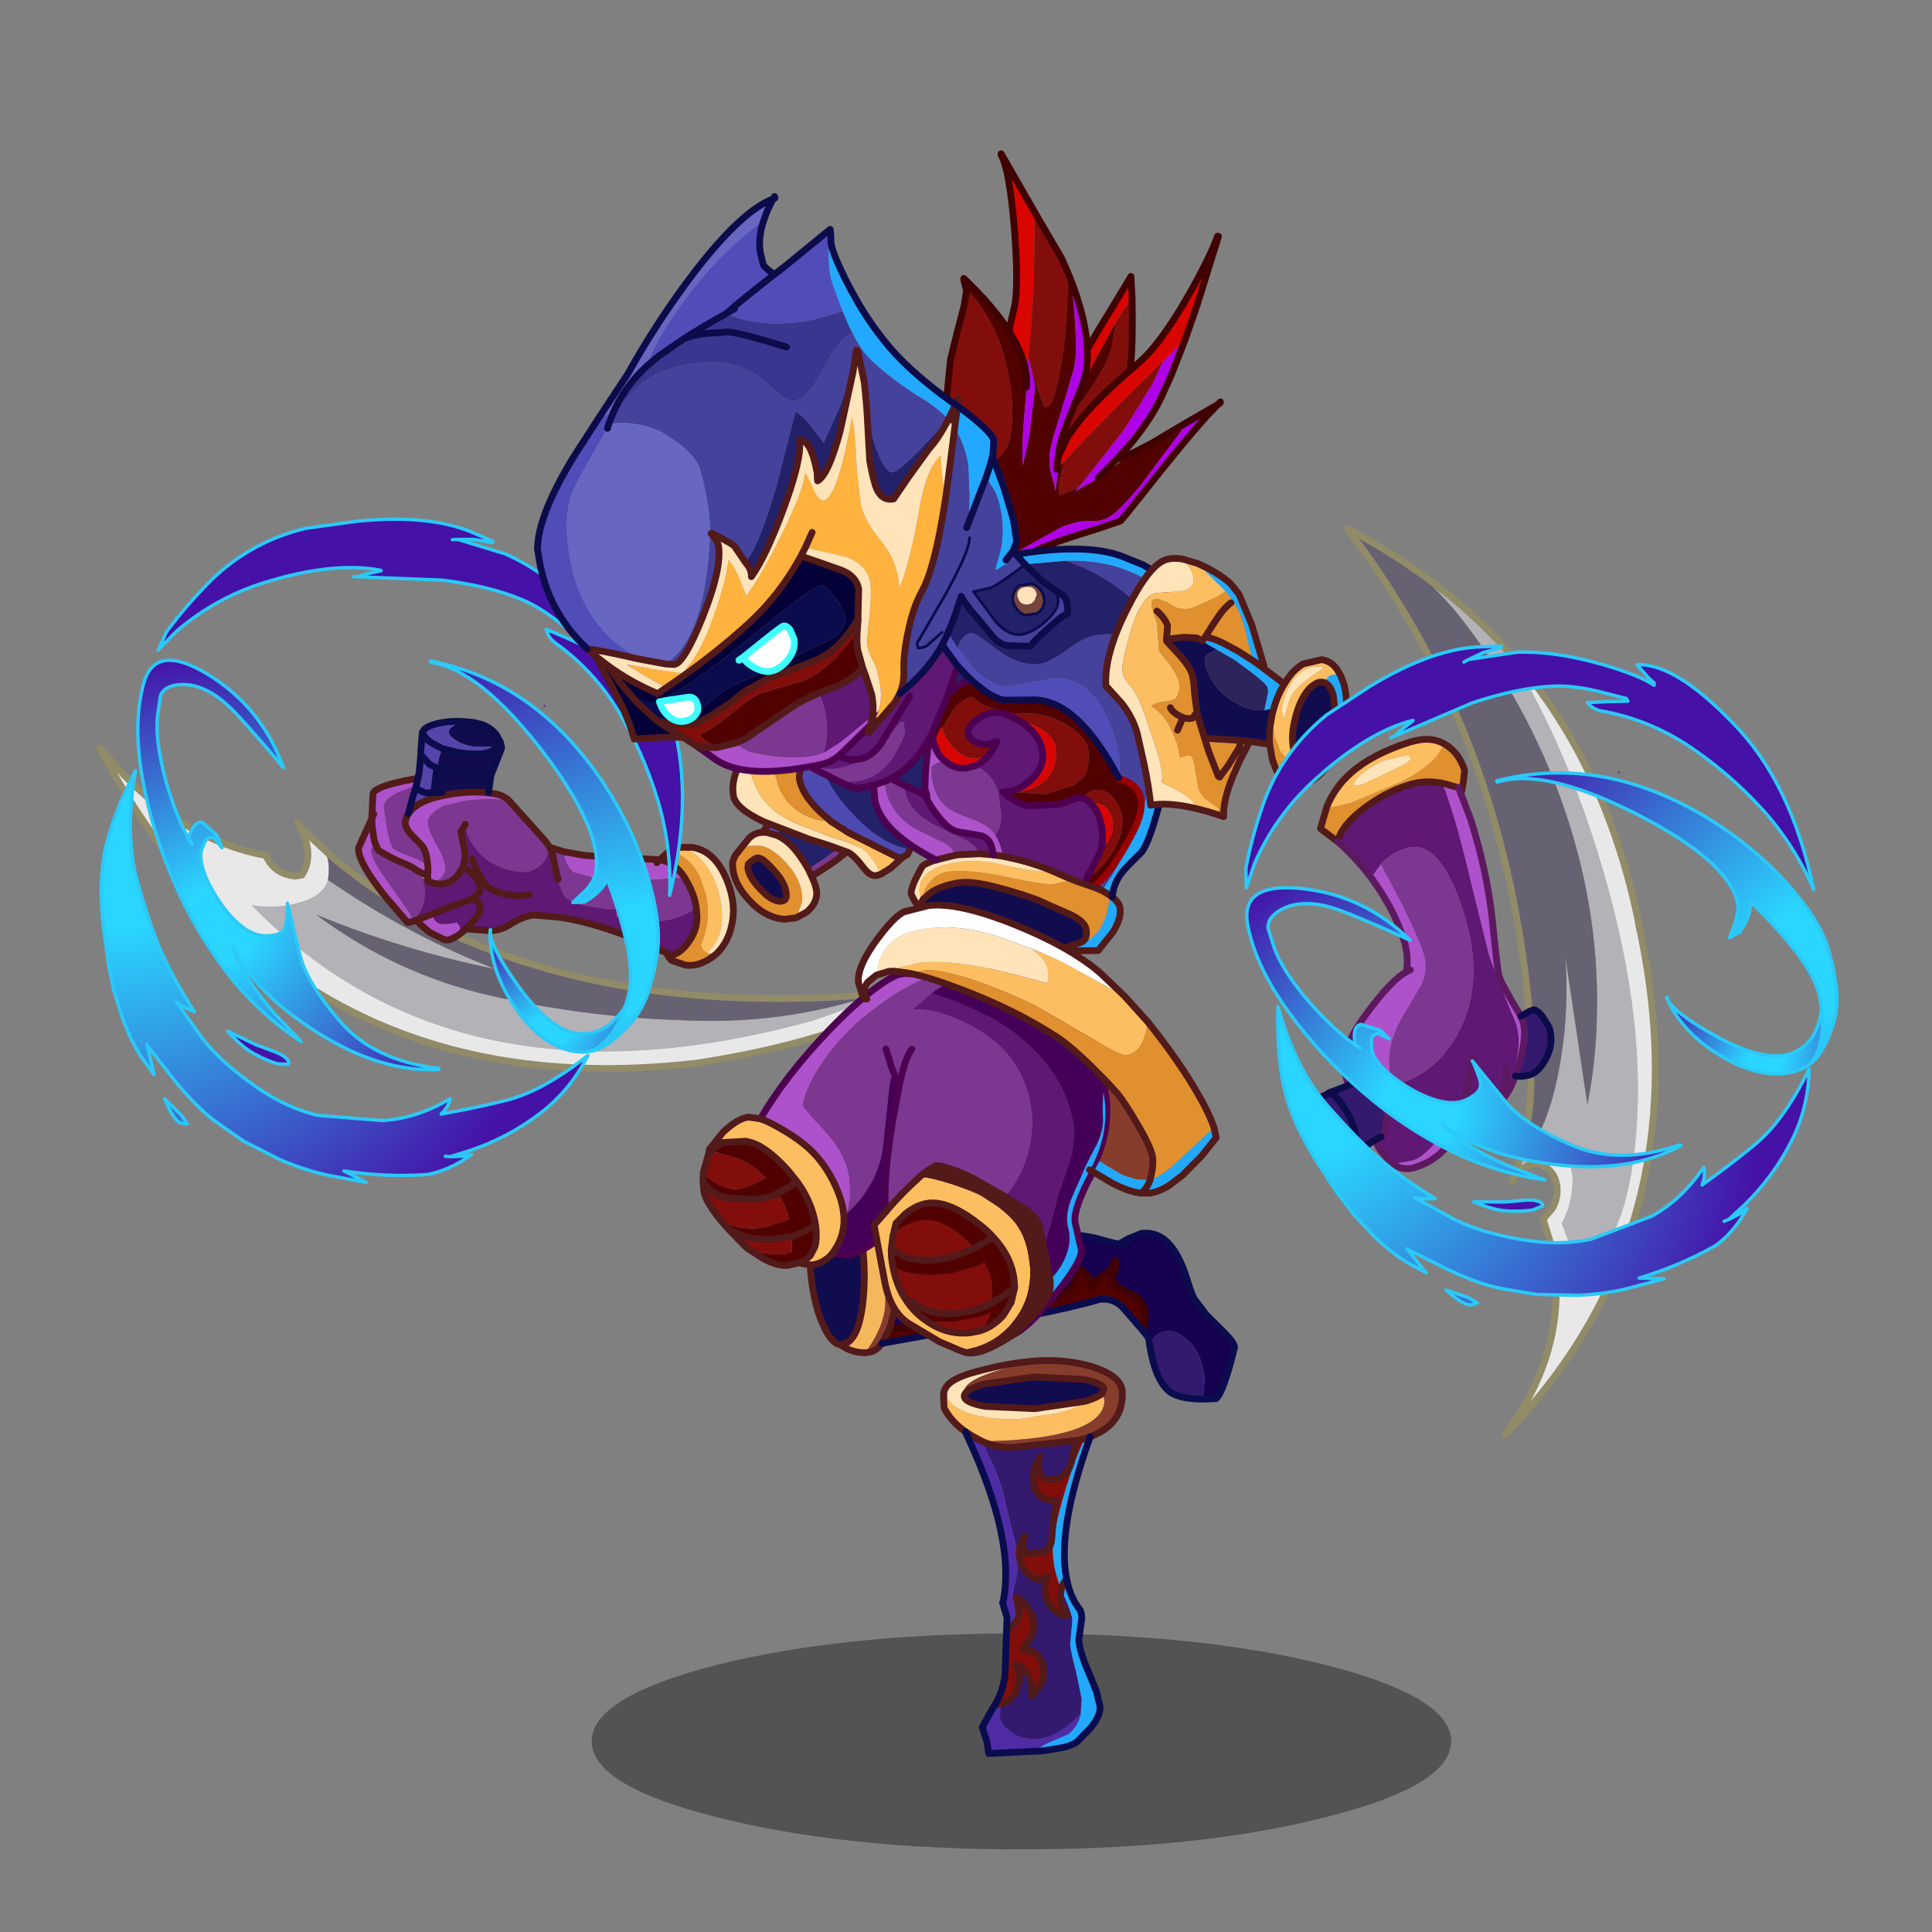 <svg xmlns:ffdec="https://www.free-decompiler.com/flash" xmlns:xlink="http://www.w3.org/1999/xlink" ffdec:objectType="frame" height="90" width="90" xmlns="http://www.w3.org/2000/svg"><rect width="100%" height="100%" fill="#808080" stroke="none"/><use ffdec:characterId="25" height="254.7" transform="matrix(.316 0 0 .315 -.165 5.921)" width="286.85" xlink:href="#a"/><defs><g id="a" transform="translate(27.15 14.2)"><use ffdec:characterId="1" height="31.95" transform="translate(60.6 208.55)" width="126.7" xlink:href="#b"/><use ffdec:characterId="2" height="26.6" transform="matrix(.995 .083 -.083 .995 82.41 76.248)" width="24.5" xlink:href="#c"/><use ffdec:characterId="3" height="26.85" transform="rotate(-8.274 546.144 -511.691) scale(.999)" width="28.2" xlink:href="#d"/><use ffdec:characterId="4" height="62" transform="rotate(10.046 123.018 667.88) scale(.998)" width="41.5" xlink:href="#e"/><use ffdec:characterId="5" height="60.85" transform="rotate(-8.274 414.558 -574.509) scale(.999)" width="58.15" xlink:href="#f"/><use ffdec:characterId="6" height="38.25" transform="matrix(.988 .143 -.143 .988 -12.346 77.053)" width="127.3" xlink:href="#g"/><use ffdec:characterId="7" height="33.5" transform="matrix(.988 .143 -.143 .988 28.796 71.25)" width="57.2" xlink:href="#h"/><use ffdec:characterId="8" height="9.4" transform="matrix(.993 -.114 .114 .993 94.565 70.944)" width="13.45" xlink:href="#i"/><use ffdec:characterId="9" height="98.75" transform="matrix(.988 .143 -.143 .988 -3.505 38.035)" width="84.35" xlink:href="#j"/><use ffdec:characterId="10" height="3.25" transform="rotate(-8.274 419.708 -780.932) scale(.999)" width="8.5" xlink:href="#k"/><use ffdec:characterId="11" height="39.95" transform="matrix(.959 -.276 .276 .959 131.507 53.206)" width="34.85" xlink:href="#l"/><use ffdec:characterId="12" height="38.55" transform="matrix(.993 -.114 .114 .993 90.939 142.645)" width="61.85" xlink:href="#m"/><use ffdec:characterId="13" height="42.3" transform="matrix(.993 -.114 .114 .993 73.314 114.284)" width="45.5" xlink:href="#n"/><use ffdec:characterId="14" height="56.8" transform="matrix(.993 -.114 .114 .993 97.64 112.625)" width="37.4" xlink:href="#o"/><use ffdec:characterId="15" height="47" transform="matrix(.993 -.114 .114 .993 98.217 101.802)" width="50.8" xlink:href="#p"/><use ffdec:characterId="16" height="58.65" transform="rotate(-2.808 3492.63 -2194.907) scale(1)" width="27.35" xlink:href="#q"/><use ffdec:characterId="17" height="136.1" transform="rotate(-17.3 248.552 -439.244) scale(.998)" width="56.2" xlink:href="#r"/><use ffdec:characterId="9" height="98.75" transform="rotate(-17.3 322.06 -442.302) scale(.998)" width="84.35" xlink:href="#j"/><use ffdec:characterId="18" height="84.95" transform="matrix(.983 -.179 .179 .983 43.92 3.498)" width="76.45" xlink:href="#s"/><use ffdec:characterId="19" height="12.25" transform="matrix(.983 -.179 .179 .983 68.61 62.763)" width="22.2" xlink:href="#t"/></g><g id="c"><path d="m.05-12.05.25-.1 1.45-.3q2.15 0 3.9 1.45l-1.45.85q-2.45 1.5-4.9 4.1Q-4.4-2.1-5.6.5L-7.15.2l-.6.05 7.8-12.3" fill="#4d4ab1" fill-rule="evenodd" transform="translate(12.25 13.3)"/><path d="M4.2-10.15q1.25.65 2.1 2 .85 1.45.85 3 0 2.7-2.1 5.25-1.75 2.15-5.6 5l-.8-1.1Q-3.45 1.2-5.6.5q1.2-2.6 4.9-6.55 2.45-2.6 4.9-4.1" fill="#232169" fill-rule="evenodd" transform="translate(12.25 13.3)"/><path d="M5.65-11q1.05.9 1.95 2.35 1.95 3.1 1.95 5.6v.25Q5.3 1.85 3.05 3.8l-3 2.35-.6-1.05q3.85-2.85 5.6-5 2.1-2.55 2.1-5.25 0-1.55-.85-3-.85-1.35-2.1-2L5.65-11" fill="#7c3791" fill-rule="evenodd" transform="translate(12.25 13.3)"/><path d="M-8.05 4.05q.75 0 2.55 1.75 2.05 1.95 2.05 3.6 0 .8-1 .8-1.2 0-2.9-1.55-1.7-1.5-2.1-2.9V5.1q.95-1.05 1.4-1.05" fill="#110c4e" fill-rule="evenodd" transform="translate(12.25 13.3)"/><path d="M-8.05 4.05q-.45 0-1.4 1.05v.65q.4 1.4 2.1 2.9 1.7 1.55 2.9 1.55 1 0 1-.8 0-1.65-2.05-3.6-1.8-1.75-2.55-1.75m-3.1-.5.85-.85q.7-.45 2.35-.45 1.7 0 4.15 2.25 2.75 2.6 2.75 5.55l-.55 2.05-.15.35-1.7.35q-3 0-5.65-2.6-2.55-2.45-2.65-5.1l.6-1.55" fill="#e0902e" fill-rule="evenodd" transform="translate(12.25 13.3)"/><path d="m-.55 5.1.6 1.05Q1 7.8 1 8.8q0 1.45-1.3 2.7l-1.45.95.15-.35.55-2.05q0-2.95-2.75-5.55-2.45-2.25-4.15-2.25-1.65 0-2.35.45l-.85.85-.1.1 1.55-2.3q.8-1 1.95-1.1l.6-.05 1.55.3q2.15.7 4.25 3.5l.8 1.1" fill="#ffe3b9" fill-rule="evenodd" transform="translate(12.25 13.3)"/><path d="m9.55-2.8 2.2-2.45M-.55 5.1l.6 1.05 3-2.35q2.25-1.95 6.5-6.6M-5.6.5q2.15.7 4.25 3.5l.8 1.1M.5-12.8l-.45.75-7.8 12.3.6-.05 1.55.3m-2.45 3.55q-.45 0-1.4 1.05v.65q.4 1.4 2.1 2.9 1.7 1.55 2.9 1.55 1 0 1-.8 0-1.65-2.05-3.6-1.8-1.75-2.55-1.75m6.3 8.4 1.45-.95Q1 10.25 1 8.8q0-1-.95-2.65m-1.8 6.3-1.7.35q-3 0-5.65-2.6-2.55-2.45-2.65-5.1v-.25l.3-.9.2-.3 1.55-2.3q.8-1 1.95-1.1m-3.4 3.3-.1.1" fill="none" stroke="#531a1a" stroke-linecap="round" stroke-linejoin="round" transform="translate(12.25 13.3)"/></g><g id="d"><path d="m6.25 12.85-.7.1q-.9 0-1.75-1.55-1.05-1.9-1.85-2.45L-.75 7.5l-2.7-1.3-6.3-3.55Q-13.6.1-13.6-1.85q0-2.05 1.3-4l.3-.4 1.65-1.4-.25 1.8q0 3.65 1.85 6.15 1.7 2.35 5.35 4.25l2.25 1.25q1.1.7 2.4 1.2L4 8.6q1.6 1.6 2.25 4.25" fill="#ffe4ba" fill-rule="evenodd" transform="translate(14.1 13.4)"/><path d="m9.85 10.8-2 1.35-1.6.7Q5.6 10.2 4 8.6L1.25 7q-1.3-.5-2.4-1.2L-3.4 4.55Q-7.05 2.65-8.75.3q-1.85-2.5-1.85-6.15l.25-1.8 1-.7q2.95-2 4.65-2 .9 0 2.2.85l.35.25q-2.1.45-3.2 1.35-1.7 1.4-1.7 4.05l.2 1.4q.3 1.5 1.1 2.75Q-3.85 3.25.1 4.05l2.3 2 6.85 4.8.6-.05" fill="#fcbe60" fill-rule="evenodd" transform="translate(14.1 13.4)"/><path d="M-2.15-9.25Q-1-8.35-.9-7.3l-.15.3-.25.15-.75.6L-3-5.1l-.2.5-.1.2-.3 1.45q0 2.4 2.35 5.4L.1 4.05Q-3.85 3.25-5.75.3q-.8-1.25-1.1-2.75l-.2-1.4q0-2.65 1.7-4.05 1.1-.9 3.2-1.35" fill="#e0902e" fill-rule="evenodd" transform="translate(14.1 13.4)"/><path d="M1.05-9.7Q.1-6.9.1-4.75q0 3.45 3.75 8.7 3.35 4.7 7.2 5.85l-.5.75-.45.15-.25.1-.6.05-6.85-4.8-2.3-2-1.35-1.6q-2.35-3-2.35-5.4l.3-1.45.1-.2.2-.5.95-1.15.75-.6.25-.15.15-.15v-.15L1-9.65l.05-.05" fill="#4d4ab1" fill-rule="evenodd" transform="translate(14.1 13.4)"/><path d="M1.05-9.7q2-2.15 3.95-3.2 3 .3 5.7 5.2 2.9 5.35 2.9 9.95 0 3-1.5 5.9L11.05 9.8Q7.2 8.65 3.85 3.95.1-1.3.1-4.75q0-2.15.95-4.95" fill="#232169" fill-rule="evenodd" transform="translate(14.1 13.4)"/><path d="m11.05 9.8 1.05-1.65q1.5-2.9 1.5-5.9 0-4.6-2.9-9.95Q8-12.6 5-12.9q-1.95 1.05-3.95 3.2L1-9.65-.9-7.3v.15l-.15.15-.25.15-.75.6L-3-5.1l-.2.5-.1.2-.3 1.45q0 2.4 2.35 5.4L.1 4.05l2.3 2 6.85 4.8.6-.05-2 1.35-1.6.7-.7.1q-.9 0-1.75-1.55-1.05-1.9-1.85-2.45L-.75 7.5l-2.7-1.3-6.3-3.55Q-13.6.1-13.6-1.85q0-2.05 1.3-4l.3-.4 1.65-1.4 1-.7q2.95-2 4.65-2 .9 0 2.2.85l.35.25Q-1-8.35-.9-7.3l-.15.3m12.1 16.8-.5.75-.45.15-.25.1" fill="none" stroke="#531a1a" stroke-linecap="round" stroke-linejoin="round" transform="translate(14.1 13.4)"/></g><g id="e"><path d="m6.3-2.2.2-.25.65-.8.05-.1q2.75-3.2 5.65-11.3 2.25-6.4 2.7-9.4h.15l-1.35 10.7-.85 5.3-2.65 3.7-.95 1.3L8.8-1.5 3.75 5.75 1.1 9.65l-1.4 2.2-.55.85-.8 1.2-.15.2-.1-1.55v-.05l.05-.55.65-2.4V9.5q.8-2.1 2.5-4.85 2-3.2 5-6.85m-18.65-2.65.2-3.95q0-3.25-2.1-11.35-2.25-8.45-3.8-10.2v-.15l6.35 7.6.7 4 .65 3.95q.9 5.65 1.55 13.6v.05l.05 1.15.1 1.25v.1L-9 .25l-.05-.2q-.7-1.65-1.95-3.3l-1.35-1.6m11.9.7q.3-1.1 2.3-6.2l.55-1.4 1.6-4.2.7 3L3.15-9.3 3-8.85 1-2.9l-.25.8-.95 3Q0-.4-.1-1.8l-.1-1.05-.25-1.3" fill="#d80500" fill-rule="evenodd" transform="translate(20.75 31)"/><path d="m-19.7 7.7.05-1.1-.45-5.75.3-4.5.3-3.8-.05-2.05-.1-.35q5.15 3.7 7.9 10.2l.45 1.1.3.85q1.6 4.4 1.6 8.35 0 1.7-1.05 3.1l-.55.65q-.75.75-1.6.75-2.55 0-5.9-5.35l-1.2-2.1m8-30.6.7.85 4.45 5.25 1.2 1.8.5 2.75q.8 4.85.95 10.15v2.05q0 3.15-.35 4.3-.2.75-.85 1.15-.65-.7-3.2-5.75L-8.65-1v-.05l-.15-.3q-.65-7.95-1.55-13.6L-11-18.9l-.7-4m16.4 9.95Q5.9-7 6.25-3.2l.05.7v.3q-3 3.65-5 6.85Q-.4 7.4-1.2 9.5v.05l-.65 2.4-.05.55-.05-1.25v-.7l.1-1.4.45-2.55L.05 3.65Q1.95-.3 2.65-2.9q.4-1.55.4-2.6L3-8.55v-.3l.15-.45 1.55-3.65M-.85 12.7l.55-.85 1.4-2.2 2.65-3.9L8.8-1.5l1.1-1.55.95-1.3-.35 1.4-.6 2.2-2.7 6.8-.85 1.75-3.65 6.85L2 15.9l-.8.75-1.95 1.2-.3-1.35.05-2.25.15-1.55" fill="#820e0b" fill-rule="evenodd" transform="translate(20.75 31)"/><path d="m8.55 9.95.65-.45 2.15-1.65 1.95-1.7 2.8-2.4-5.35 10.65q-2.35 4.1-3.6 5.25-.95.9-2.7 1.15-1.35.2-2.5.75l-1.2.65-.6.4L-5 26.8l-3.05 3.35q-1.05-.95-2.95-3.8l-.5-.8-2.45-4-.7-1.35-3.55-7.25-1.35-4.15-.15-1.1 1.2 2.1q3.35 5.35 5.9 5.35.85 0 1.6-.75l.55-.65q1.05-1.4 1.05-3.1 0-3.95-1.6-8.35l-.3-.85-.45-1.1q-2.75-6.5-7.9-10.2l-.6-1.35v-.15q4.95 3.3 7.9 6.5l1.35 1.6Q-9.75-1.6-9.05.05l.05.2.35.95.1.3.2 1.4.1.6.2 2.1q.55 6.4 1.2 8.8v.2l.2-4.5-.4-6.9-.1-.7q-.3-.95-.95-2.35l-.25-.5-.3-.65.35.65Q-5.75 4.7-5.1 5.4q.65-.4.85-1.15.35-1.15.35-4.3V-2.1q-.15-5.3-.95-10.15l-.5-2.75.6.95q.65 1.5 1.8 6.2.8 3.25 1 5.25l.05 1.5v.1l-.75 6.4-.5 4.25-.1 1.55v.6l.05.65.4 1.7.15.4 1.25 2.7-.2-2.8-.05-.55.8-1.2-.15 1.55-.05 2.25.3 1.35 1.95-1.2.8-.75-.45.7v.2q.55-.55 2.1-1.75l.8-.75.9-.85 3.2-3.5M-.2.9l.95-3L1-2.9l2-5.95v.3l.05 3.05q0 1.05-.4 2.6-.7 2.6-2.6 6.55L-1.4 6.6l1-4.7.2-1m-8.45.2.1.4-.1-.3v-.1" fill="#510200" fill-rule="evenodd" transform="translate(20.75 31)"/><path d="M13.5-8.05 12.4-2.5l-1 3.9-.05.15Q10.4 4.65 8.55 8l-.6 1.05-1.35 2.1-1.7 2.5-.45.65-.8.75q-1.55 1.2-2.1 1.75v-.2l.45-.7.7-1.25L6.35 7.8l.85-1.75 2.7-6.8.6-2.2.35-1.4 2.65-3.7m2.6 11.8 2.2-1.85L20 .45l-1.35 2q-2.05 3.3-5.25 9.15L11 16.05 9.45 18.9 8.8 20 6 21.55q-.4.2-.85.45-4.25 2.2-5.8 3.15-2.55 1.55-4 3.05l-2.85 2.3-.55-.35L-5 26.8l5.15-4.2.6-.4 1.2-.65q1.15-.55 2.5-.75 1.75-.25 2.7-1.15 1.25-1.15 3.6-5.25L16.1 3.75m-20.85-17.8q3.35 5.5 4.3 9.9l.25 1.3.1 1.05Q0-.4-.2.9l-.2 1-1 4.7-.45 2.55-.1 1.4v.7l.05 1.25v.05l.1 1.55.15-.2.05.55.2 2.8-1.25-2.7-.15-.4-.4-1.7-.05-.65v-.6l.1-1.55.5-4.25.75-6.4v-.1l-.05-1.5q-.2-2-1-5.25-1.15-4.7-1.8-6.2M-8.8-1.35l.15.3V-1l.3.65.25.5q.65 1.4.95 2.35l.1.7.4 6.9-.2 4.5v-.2q-.65-2.4-1.2-8.8l-.2-2.1-.1-.6-.2-1.4-.1-.4-.1-1.25-.05-1.15v-.05" fill="#af00e7" fill-rule="evenodd" transform="translate(20.75 31)"/><path d="m6.3-2.2.2-.25.65-.8.05-.1q2.75-3.2 5.65-11.3 2.25-6.4 2.7-9.4h.15l-1.35 10.7-.85 5.3-1.1 5.55-1 3.9-.05.15Q10.4 4.65 8.55 8l-.6 1.05-1.35 2.1 1.95-1.2.65-.45 2.15-1.65 1.95-1.7 2.8-2.4 2.2-1.85L20 .45l.25-.4V.2L20 .45l-1.35 2q-2.05 3.3-5.25 9.15L11 16.05 9.45 18.9 8.8 20 6 21.55q-.4.2-.85.45-4.25 2.2-5.8 3.15-2.55 1.55-4 3.05l-2.85 2.3-.55-.35q-1.05-.95-2.95-3.8l-.5-.8-2.45-4-.7-1.35-3.55-7.25-1.35-4.15-.15-1.1.05-1.1-.45-5.75.3-4.5.3-3.8-.05-2.05-.1-.35-.6-1.35v-.15q4.95 3.3 7.9 6.5l.2-3.95q0-3.25-2.1-11.35-2.25-8.45-3.8-10.2v-.15l6.35 7.6.7.85 4.45 5.25 1.2 1.8.6.95q3.35 5.5 4.3 9.9.3-1.1 2.3-6.2l.55-1.4 1.6-4.2.7 3Q5.9-7 6.25-3.2l.05.7v.3q-3 3.65-5 6.85Q-.4 7.4-1.2 9.5v.05l-.65 2.4-.05.55v.05l.1 1.55M-.45-4.15l.25 1.3.1 1.05Q0-.4-.2.9l-.2 1-1 4.7-.45 2.55-.1 1.4v.7l.05 1.25m-6.65-11 .2 1.4m-.3-1.7L-9 .25l-.05-.2q-.7-1.65-1.95-3.3l-1.35-1.6m3.7 6.05.1.3m13 12.8.45-.65 1.7-2.5" fill="none" stroke="#3f0200" stroke-linecap="round" stroke-linejoin="round" transform="translate(20.75 31)"/></g><g id="f"><path d="m-.05-1.5 1-1.35-1.2.25q-1.3 0-2.15-.75-.7-.6-.7-1.15 0-1.1 1.45-1.9 1.3-.75 2.55-.75 1.7 0 3.9 1.95l.2.15Q7.35-2.9 7.35-.4q0 2.4-2.4 4-1.6 1.05-3.1 1.15H1.2L.75 4.7q1.65 2 3.3 2.55l4.5.45 1.7-.3 1.2-.3.7.15q.8.3 1.4 1.35l.1.15q.75 1.45.75 3.25 0 2-.7 3.45l-.3.5-2.3 3.2-1.2.35-1.15-.65-1.25-.75-.7-.45Q4.2 16 1.05 14.75L-.7 14.1q0-1.95-.65-3.25Q-.1 9.6 0 7.65V4.5l-.15-.8Q-.75 1.85-2.2.65l-.5-.4Q-1.25-.2-.05-1.5m-5.2-9.15-2.7 4.55-.3.5-.7.95-.6.75q-2.4 3.05-5.8 4.25l-.8.25-1.85.35-2.25.15q-.55 0-2.45-1.25l2.05.2q2.9 0 4.85-1.55 1.8-1.4 3.5-4.6v-1.5l-.45-.15L-15.8-5q-3.05 2.7-7.7 2.7l-3.05-.6v-.15l.4-2.4-.4 2v-.35q0-5 2.25-9.15 2.45-1.65 6-2.9 4.05-1.45 7.75-2.25l4.1-.85h1l2.25 4.25-2.05 4.05m-8.25 12.3.7.45 1.95 1.25.15.1q.3 1.45 1.4 3.35 1.35 2.35 2.55 2.75l3.4 1.1q.65.35 1 .95.3.65.3 1.55v.55L-4 13.25q-.25-.8-.85-1.5-.8-.9-3.65-2.65-5.45-3.35-5-7.45" fill="#5f1874" fill-rule="evenodd" transform="translate(28.8 30.4)"/><path d="m-26.55-2.9 3.05.6q4.65 0 7.7-2.7l3.05-2.75.45.15v1.5q-1.7 3.2-3.5 4.6Q-17.75.05-20.65.05l-2.05-.2-1.05-.7-2.8-2v-.05m10.4 3.5.8-.25 1.85 1.3q-.45 4.1 5 7.45 2.85 1.75 3.65 2.65.6.7.85 1.5l-3.05-.3h-.6q0-1-1.35-2.05l-3-2.05q-4.35-3.1-4.35-7.55l.2-.7m14.8 10.25-.45-.8q-.8-1.1-3-2.25-2.35-1.25-3.15-2.2Q-9.4 3.95-9.4.95l.2-1.5q.9-.55 2.05-.6Q-5.85.4-4.05.4L-2.7.25l.5.4Q-.75 1.85-.15 3.7l.15.8v3.15q-.1 1.95-1.35 3.2" fill="#7c3791" fill-rule="evenodd" transform="translate(28.8 30.4)"/><path d="m-8.25-5.6-.15 1.25.2 1.25q.25 1 1 1.9l.05.05q-1.15.05-2.05.6l-.2 1.5q0 3 1.45 4.65.8.95 3.15 2.2 2.2 1.15 3 2.25l.45.8q.65 1.3.65 3.25l-1.35-.4v-.55q0-.9-.3-1.55-.35-.6-1-.95l-3.4-1.1q-1.2-.4-2.55-2.75-1.1-1.9-1.4-3.35l.25.2-.15-1.1.4-2.25.35-1.5.9-3.45.7-.95M-18 .95l1.85-.35-.2.7q0 4.45 4.35 7.55l3 2.05q1.35 1.05 1.35 2.05l-2.55.25-.25.05q-2.65-1.85-4.5-3.8-3.2-3.4-3.2-6.5l.15-2" fill="#ad52ca" fill-rule="evenodd" transform="translate(28.8 30.4)"/><path d="m-6.8-5.95 1.95-2.4Q-3.4-9.8-1.75-9.9l.6.65Q-.2-8.3.95-7.8 3.5-6.5 5.8-6.3q2.25.15 4.9 1.95 2.6 1.75 3.25 3.8.3.95-.1 2.65-.4 1.6-.95 2.05-.9.75-1.95 1.1l-4.1.65L2.5 5h.35Q6.8 5 8.4 2.6q.95-1.4.95-3.35 0-1.3-1.4-2.65Q6.7-4.65 5.3-5.05H5l-.2-.15Q2.6-7.15.9-7.15q-1.25 0-2.55.75-1.45.8-1.45 1.9 0 .55.7 1.15.85.75 2.15.75l1.2-.25-1 1.35q-.8.5-2.05.75-1.45-.05-2.6-1.1-1.75-1.7-2.1-4.1m18.95 13.2.4-.3q.9-.6 1.7-.6 1.55 0 2.5 1.6.85 1.35.85 2.95 0 2.4-2.4 5.2-1.95 2.2-4.1 3.05l2.3-3.2.3-.5 1.55-1.55q.85-1.25.85-2.55 0-1.1-.5-1.95-.6-.95-1.6-.95l-.45.15q-.6-1.05-1.4-1.35" fill="#820e0b" fill-rule="evenodd" transform="translate(28.8 30.4)"/><path d="m2.5 5 4.35.9 4.1-.65Q12 4.9 12.9 4.15q.55-.45.95-2.05.4-1.7.1-2.65-.65-2.05-3.25-3.8-2.65-1.8-4.9-1.95Q3.5-6.5.95-7.8q-1.15-.5-2.1-1.45l-.6-.65q-1.65.1-3.1 1.55l-1.95 2.4-.05-.15q-1.2 1.25-1.35 3l-.2-1.25.15-1.25.3-.5 2.7-4.55q1.75-1.6 3.7-1.75l1.7 1.85q1.4 1.35 2.65 1.8l3.95.55q6.7.6 11.15 13.25l-.05.1q5.2 2.25 1 8.2-4.25 5.95-7 7.15l-.2-.1-1.75-.9 1.2-.35q2.15-.85 4.1-3.05 2.4-2.8 2.4-5.2 0-1.6-.85-2.95-.95-1.6-2.5-1.6-.8 0-1.7.6l-.4.3-.7-.15-1.2.3-1.7.3-4.5-.45Q2.4 6.7.75 4.7l.45.05h.65L2.5 5" fill="#510200" fill-rule="evenodd" transform="translate(28.8 30.4)"/><path d="M-6.8-5.95q.35 2.4 2.1 4.1Q-3.55-.8-2.1-.75-.85-1-.05-1.5-1.25-.2-2.7.25L-4.05.4q-1.8 0-3.1-1.55l-.05-.05q-.75-.9-1-1.9.15-1.75 1.35-3l.05.15m11.8.9h.3q1.4.4 2.65 1.65 1.4 1.35 1.4 2.65 0 1.95-.95 3.35Q6.8 5 2.85 5H2.5l-.65-.25q1.5-.1 3.1-1.15 2.4-1.6 2.4-4 0-2.5-2.35-4.65M13.55 8.6l.45-.15q1 0 1.6.95.5.85.5 1.95 0 1.3-.85 2.55l-1.55 1.55q.7-1.45.7-3.45 0-1.8-.75-3.25l-.1-.15" fill="#d80500" fill-rule="evenodd" transform="translate(28.8 30.4)"/><path d="m-2.85-17.4.5-.8q.9-1.1 1.8-1.1.55 0 3.45 3 2.95 3 6 3 1.45 0 4.25-1.5t4.5-1.5l1.8.05q.4.1 4.2 2.7l1.25-.7q1.25-.7 1.25-1.9 0-1.15-1.7-3.6-2.05-2.9-5.2-5.3-2.15-1.65-4.45-2.8 3.8.45 6.65 1.65 2.45 1.05 4.8 2.85 2.2 28.05-13.15 44.6l-1.05-.65-.2-.1q2.75-1.2 7-7.15 4.2-5.95-1-8.2l.05-.1.25-.6.3-1.85q0-4.3-1.4-7.85-2.15-5.6-7.1-5.6l-6.3.2q-2.2-.3-4.65-3.4l-1.85-3.35" fill="#45429c" fill-rule="evenodd" transform="translate(28.8 30.4)"/><path d="m-8.25-26.35 2.9-.65q6-1.15 14.95-1.15l5.2.3q2.3 1.15 4.45 2.8 3.15 2.4 5.2 5.3 1.7 2.45 1.7 3.6 0 1.2-1.25 1.9l-1.25.7q-3.8-2.6-4.2-2.7l-1.8-.05q-1.7 0-4.5 1.5T8.9-13.3q-3.05 0-6-3-2.9-3-3.45-3-.9 0-1.8 1.1l-.5.8-1.05-2.4q-1.15-2.65-3.1-2.65-2.85 0-7.75 2-3.9 1.55-6.85 3.6l.6-.7q5.45-5.75 12.75-8.8m6.7 13.95q-1.95.15-3.7 1.75l2.05-4.05.6.85 1.05 1.45M-15.35.35q3.4-1.2 5.8-4.25l.6-.75-.9 3.45-.35 1.5-.4 2.25.15 1.1-.25-.2-.15-.1-1.95-1.25-.7-.45-1.85-1.3" fill="#232169" fill-rule="evenodd" transform="translate(28.8 30.4)"/><path d="m14.8-27.85-5.2-.3Q.65-28.15-5.35-27l-2.9.65 1.7-.65Q1.4-29.9 9.5-29.85h.75q8.45.15 12.8 2.5l3 1.75 1.85 1.5q.95 1.6.95 3.05Q28.9-4.5 25.25 5q-4 10.35-5.75 11.6-2.65 1.9-3.3 2.6-1.3 1.35-1.75 3.2l-.35-.35.35.35q.9.95.9 1.8 0 1.5-1.55 3.35l-2.55 2.4-4.65-.65-1.65-.2 3.9-.7h.05q1.55 0 3-1.55 1.55-1.7 2.2-4.8l-1-.8Q28.45 4.7 26.25-23.35q-2.35-1.8-4.8-2.85-2.85-1.2-6.65-1.65" fill="#23a8ff" fill-rule="evenodd" transform="translate(28.8 30.4)"/><path d="M-21.6-16.85q2.95-2.05 6.85-3.6 4.9-2 7.75-2 1.95 0 3.1 2.65l1.05 2.4L-1-14.05q2.45 3.1 4.65 3.4l6.3-.2q4.95 0 7.1 5.6 1.4 3.55 1.4 7.85l-.3 1.85-.25.6Q13.45-7.6 6.75-8.2L2.8-8.75Q1.55-9.2.15-10.55l-1.7-1.85-1.05-1.45-.6-.85-2.25-4.25h-1l-4.1.85q-3.7.8-7.75 2.25-3.55 1.25-6 2.9 1.05-2.05 2.7-3.9m15.7-3 .45.9-.45-.9" fill="#504db9" fill-rule="evenodd" transform="translate(28.8 30.4)"/><path d="m13.1 21.25 1 .8q-.65 3.1-2.2 4.8-1.45 1.55-3 1.55h-.05l.3-.1q.8-.35.8-1.7 0-1.1-1.8-2.4L4.8 22.1Q3.3 21-.55 19.25q-4.8-2.2-6.9-2.2-2.5 0-4.3.75l-1.4.85q0-1.2 1.25-2.3 1.35-1.15 2.85-1.15 3.1 0 8.6 2.05 5.5 2 6.45 2l2.35-.2.4-.2 1.15.65 1.75.9.2.1.2.1 1.05.65" fill="#e0902e" fill-rule="evenodd" transform="translate(28.8 30.4)"/><path d="m8.75 18.85-.4.2-2.35.2q-.95 0-6.45-2-5.5-2.05-8.6-2.05-1.5 0-2.85 1.15-1.25 1.1-1.25 2.3l-.25.3-.2-1.1q0-3.85 6.25-3.85 3.2 0 6.75 1.45 3.35 1.3 7.4 2.2l.7.45 1.25.75" fill="#fcbe60" fill-rule="evenodd" transform="translate(28.8 30.4)"/><path d="m-13.8 19.85-.65-.95-.4-1.15q0-.65.85-2l1.25-1.75q.25-.4 2.05-.75h.25l.25-.05 2.55-.25h.6l3.05.3 1.95.45 1.35.4 1.75.65Q4.2 16 6.8 17.65q-4.05-.9-7.4-2.2Q-4.15 14-7.35 14q-6.25 0-6.25 3.85l.2 1.1-.4.9" fill="#ffe4ba" fill-rule="evenodd" transform="translate(28.8 30.4)"/><path d="m-13.4 18.95.25-.3 1.4-.85q1.8-.75 4.3-.75 2.1 0 6.9 2.2Q3.3 21 4.8 22.1l3.35 2.1q1.8 1.3 1.8 2.4 0 1.35-.8 1.7l-.3.1-3.9.7-5.4-1.15Q-9.8 25.5-13.6 20.7l-.15-.2-.05-.45v-.2l.4-.9" fill="#110c4e" fill-rule="evenodd" transform="translate(28.8 30.4)"/><path d="M11.85 20.5q2.75-1.2 7-7.15 4.2-5.95-1-8.2" fill="none" stroke="#900" stroke-linecap="round" stroke-linejoin="round" transform="translate(28.8 30.4)"/><path d="M1.75 27.35q-1.5-.55-1.75-.8" fill="none" stroke="#ff0" stroke-linecap="round" stroke-linejoin="round" stroke-width=".05"/><path d="m13.1 21.25 1 .8.35.35q.9.95.9 1.8 0 1.5-1.55 3.35l-2.55 2.4-4.65-.65-1.65-.2-5.4-1.15Q-9.8 25.5-13.6 20.7l-.15-.2-.05-.45v-.2l.4-.9.25-.3 1.4-.85q1.8-.75 4.3-.75 2.1 0 6.9 2.2Q3.3 21 4.8 22.1l3.35 2.1q1.8 1.3 1.8 2.4 0 1.35-.8 1.7l-.3.1-3.9.7m4.95-9.6 1.75.9.2.1.2.1 1.05.65m-26.9-1.4-.65-.95-.4-1.15q0-.65.85-2l1.25-1.75q.25-.4 2.05-.75h.25l.25-.05 2.55-.25h.6l3.05.3 1.95.45 1.35.4 1.75.65Q4.2 16 6.8 17.65l.7.45 1.25.75 1.15.65" fill="none" stroke="#531a1a" stroke-linecap="round" stroke-linejoin="round" transform="translate(28.8 30.4)"/><path d="M-8.25-26.35q-7.3 3.05-12.75 8.8l-.6.7q-1.65 1.85-2.7 3.9-2.25 4.15-2.25 9.15v.25M-.05-1.5l1-1.35-1.2.25q-1.3 0-2.15-.75-.7-.6-.7-1.15 0-1.1 1.45-1.9 1.3-.75 2.55-.75 1.7 0 3.9 1.95l.2.15Q7.35-2.9 7.35-.4q0 2.4-2.4 4-1.6 1.05-3.1 1.15H1.2L.75 4.7q1.65 2 3.3 2.55l4.5.45 1.7-.3 1.2-.3.7.15q.8.3 1.4 1.35l.1.15q.75 1.45.75 3.25 0 2-.7 3.45l-.3.5-2.3 3.2M-1.55-12.4q-1.95.15-3.7 1.75l-2.7 4.55-.3.5-.15 1.25.2 1.25q.25 1 1 1.9l.05.05Q-5.85.4-4.05.4L-2.7.25Q-1.25-.2-.05-1.5m-26.5-1.55v.2l2.8 2 1.05.7q1.9 1.25 2.45 1.25L-18 .95l1.85-.35.8-.25q3.4-1.2 5.8-4.25l.6-.75.7-.95m-5.25 7.25.7.45 1.95 1.25.15.1.25.2-.15-1.1.4-2.25.35-1.5.9-3.45m-1.5 17.9q-2.65-1.85-4.5-3.8-3.2-3.4-3.2-6.5l.15-2m4.5.7-1.85-1.3m4.65 3.1q.3 1.45 1.4 3.35 1.35 2.35 2.55 2.75l3.4 1.1q.65.35 1 .95.3.65.3 1.55v.55m-3.2-24.35 2.05-4.05M-26.55-2.95v-.5.4" fill="none" stroke="#4d0050" stroke-linecap="round" stroke-linejoin="round" transform="translate(28.8 30.4)"/><path d="M14.45 22.4q.45-1.85 1.75-3.2.65-.7 3.3-2.6 1.75-1.25 5.75-11.6 3.65-9.5 3.6-26.05 0-1.45-.95-3.05l-1.85-1.5-3-1.75q-4.35-2.35-12.8-2.5H9.5Q1.4-29.9-6.55-27l-1.7.65M17.9 5.05Q13.45-7.6 6.75-8.2L2.8-8.75Q1.55-9.2.15-10.55l-1.7-1.85-1.05-1.45-.6-.85-2.25-4.25h-1l-4.1.85q-3.7.8-7.75 2.25-3.55 1.25-6 2.9m18.85-6-.45-.9" fill="none" stroke="#0d0c4b" stroke-linecap="round" stroke-linejoin="round" transform="translate(28.8 30.4)"/></g><g id="g"><path d="M56.3.9Q52.75 3.3 47 6.2l-.4.2-.35.15Q-3 27.95-37.6 1.25q3.6.05 6.8-1.35 3.6-1.6 3.8-4 11.1 5.55 22.95 8.7l3.35.85q-13.9-.8-27.3-4.2 12.8 7 27.25 8.2 14.85 1.2 29.75-.6 13.85-1.45 26.35-7.7l.5-.15.45-.1" fill="#b3b2b6" fill-rule="evenodd" transform="translate(63.65 19.1)"/><path d="m56.3.9 6.85-1.8-.05.1Q59.15 2.35 54.6 5q-9.5 5.6-23.9 10l-.4.1q-32.2 8.4-57.5-2.95-13.4-6.05-24.85-17.6-4.4-4.45-8.5-9.7l-2.6-3.45 4.1 3.45q3.45 2.65 7 4.55 7.6 3.95 15.5 4.25l.05.15q1.6 2.4 4.65 2.25l.95-.3q1.45-3.2-1.3-7l4.05 2.85Q-27-6.8-27-4.4v.3q-.2 2.4-3.8 4-3.2 1.4-6.8 1.35 34.6 26.7 83.85 5.3l.35-.15.4-.2q5.75-2.9 9.3-5.3" fill="#e8e8e8" fill-rule="evenodd" transform="translate(63.65 19.1)"/><path d="M-27-4.1v-.3q0-2.4-1.15-4l.95.65Q-22.85-5-18.1-2.8l3.5 1.55 1.1.45.3.1L-7 1.45q27.2 7.7 61.6-.15l.75-.15Q42.85 7.4 29 8.85q-14.9 1.8-29.75.6Q-15.2 8.25-28 1.25q13.4 3.4 27.3 4.2l-3.35-.85Q-15.9 1.45-27-4.1" fill="#666271" fill-rule="evenodd" transform="translate(63.65 19.1)"/><path d="m-28.15-8.4-4.05-2.85q2.75 3.8 1.3 7l-.95.3q-3.05.15-4.65-2.25l-.05-.15q-7.9-.3-15.5-4.25-3.55-1.9-7-4.55l-4.1-3.45 2.6 3.45q4.1 5.25 8.5 9.7Q-40.6 6.1-27.2 12.15-1.9 23.5 30.3 15.1l.4-.1q14.4-4.4 23.9-10 4.55-2.65 8.5-5.8l.05-.1L56.3.9l-.45.1m-84-9.4.95.65Q-22.85-5-18.1-2.8l3.5 1.55 1.1.45.3.1L-7 1.45q27.2 7.7 61.6-.15l.75-.15m-87.55-12.4-.15-.2-.3-.4" fill="none" stroke="#928b68" stroke-linecap="round" stroke-linejoin="round" transform="translate(63.65 19.1)"/></g><g id="h"><path d="M-21-5.85v.15l-.05.3-.2 1.25-.3 2.65-.15.35-.1.55-.05.25q0 .8.95 1.7l1.75 1.35q1.05.75 1.5 2.9l.05.1-1.6-.65q-3.35-.7-3.9-1.1-.45-.4-1.35-2.95l-.9-3.05q0-1.05 1.65-2.25l2.7-1.55m-4.95 9.1.75 1.25q1.9.85 4.05 1.4l.2.05q.7.15 1.55.55l1.2 1.15v.05q.8 1.05.8 3.05 0 1.5-.75 2.6l-.5.6-.9-1.15-2.75-2.95q-3.95-3.95-3.95-5.3L-26 3.3l.05-.05M-7.2-5.6l.65.55 5.5 4.6.9.9 2.1.35q.65 2.15 2 2.8L7.5 4l.2.05 6.9-.85L20.15 2l.5.65q1.3 1.7 1.85 3.5-1.5 1.7-4.15 2.55-2.4.8-5.25.8l-2.15-.3q-.15-.4.1-.65l.4-.55-1.8.3h-1.9q-3.3 0-4.4-.75-.7-.45-1.4-2l-.25-.6-.2-.45L.45 1.65l-.6-1.2q-.15 2.1-1.35 3.2Q-2.6 4.7-4.3 4.7q-3.8 0-6.3-2.15Q-12.55.9-13-1.15l-.5 1.2.6 1.7q.55 1.25.55 2.1 0 .75-.15 1.45l-.55 1.25q-1 1.65-3.15 1.65l-1.1-.2.55.15q.6 0 1.2-.8.55-.7.55-1.25 0-1.35-1.8-3.6-1.8-2.35-1.8-3.45l.2-.6.15-.25.55-.7.25-.2.7-.65.1-.05 3.05-1.2q3.15-.9 6.4-1" fill="#7c3791" fill-rule="evenodd" transform="translate(28.6 16.75)"/><path d="m-19.35 14.5-3.7-3.25-.7-.65q-4.35-4.25-4.35-6.05l.4-1.45.9-3.1-.35-3.65q0-.95 4.1-2.5l2.15-.75-.1 1.05-2.7 1.55q-1.65 1.2-1.65 2.25l.9 3.05q.9 2.55 1.35 2.95.55.4 3.9 1.1l1.6.65-.05-.1q-.45-2.15-1.5-2.9l-1.75-1.35q-.95-.9-.95-1.7l.05-.25.1-.55.15-.35q.75-1.6 3.25-2.8l1.35-.55q2.95-1.1 5.9-1.35l.75-.05h.75q1.3 0 2.35.65-3.25.1-6.4 1l-3.05 1.2-.1.05-.7.65-.25.2-.55.7-.15.25-.2.6q0 1.1 1.8 3.45Q-15 4.75-15 6.1q0 .55-.55 1.25-.6.8-1.2.8L-17.3 8l-.15-1.1-.15.1-.4.05-1.1-.4-.3-.15-.95-.6h-.8q-2.15-.55-4.05-1.4l-.75-1.25-.6-2L-26.8 0l.2-.7-.2.7.25 1.25.6 2-.05.05-.25 1.25q0 1.35 3.95 5.3l2.75 2.95.9 1.15-.7.55m1.75-8.8.15 1v.2-.2l-.15-1M1.95.8l3.2.1 11-.95h.05q2.1 0 3.95 2.05L14.6 3.2l-6.9.85L7.5 4l-3.55-.4q-1.35-.65-2-2.8m-13.6 14.45-.3.25q-.9.75-1.6.75l-2.4-.8-1.35-.85q-.65-.55-.95-.6l.75-.4 1.7-.95q.2 1.35 1.45 1.35l1.25-.25.9-.3.35.25q.3.35.3.85l-.1.7M15.8.45l.35-.5-.35.5" fill="#ad52ca" fill-rule="evenodd" transform="translate(28.6 16.75)"/><path d="m19.25 13.55-.3-.15-.35-.1-5.4-1.45Q7.1 10.5 2.8 10.5l-3.75.2q-1.65.35-3.45 1.95-1.3 1.1-2.8 1.3l-3.5.25-.95 1.05.1-.7q0-.5-.3-.85l-.35-.25-.9.3-1.25.25q-1.25 0-1.45-1.35l2-1.15 2.75-1.5.7-.45q.85-.6.85-1.2 0-1.2-1.15-2.15-.9-.75-1.85-.9.15-.7.15-1.45 0-.85-.55-2.1l-.6-1.7.5-1.2q.45 2.05 2.4 3.7Q-8.1 4.7-4.3 4.7q1.7 0 2.8-1.05Q-.3 2.55-.15.45l.6 1.2L1.5 4.5l.2.45.25.6q.7 1.55 1.4 2 1.1.75 4.4.75h1.9l1.8-.3-.4.55q-.25.25-.1.65l2.15.3q2.85 0 5.25-.8Q21 7.85 22.5 6.15l.3 1.3q.4 2.45-1.15 4.75-1.1 1.55-2.05 1.5l-.35-.15M-17.3 8l1.1.2q2.15 0 3.15-1.65l.55-1.25q.95.15 1.85.9 1.15.95 1.15 2.15 0 .6-.85 1.2l-.7.45-2.75 1.5-2 1.15-1.7.95-.65-.25q.75-1.1.75-2.6 0-2-.8-3.05l.85.25.05.05m15.1-.2-1.55.45-.85.05q-2.9 0-4.15-.95-.8-.65-2.55-3.5 1.75 2.85 2.55 3.5 1.25.95 4.15.95l.85-.05 1.55-.45m-8.15 1.75.8.4q.5.45.5 1.3 0 .7-1.55 2.75l-.1.2.1-.2q1.55-2.05 1.55-2.75 0-.85-.5-1.3l-.8-.4" fill="#5f1874" fill-rule="evenodd" transform="translate(28.6 16.75)"/><path d="m-17.95-11.75 2.35.25q4.85 0 5.45-1.65l-3.2.45q-1.8 0-3-.65-1.05-.5-1.05-1 0-.6 1.1-1.4l.65-.4 1.65-.1.5.05q1.9.1 3.1 1.25l.8 1.05-.5.3v.3l-.05.15.8-.1v.35l-.95 4.05v2.6l-.75.05q-2.95.25-5.9 1.35l-1.35.55v-.8l-.05-3.5v-.2q.05-2.05.4-2.95m5.15 2.8-1.9.35-3.65-.2 3.65.2 1.9-.35m-4.3 3.65-1.2.2 1.2-.2" fill="#110c4e" fill-rule="evenodd" transform="translate(28.6 16.75)"/><path d="m-17.95-11.75-1.45-.5q-1.65-.7-1.8-1.55.15.85 1.8 1.55l1.45.5q-.35.9-.4 2.95l-1.15-.35-1.5-1.25 1.5 1.25 1.15.35v.2l.05 3.5-1.2.2-1.45-.4-.1-.1.1.1 1.45.4 1.2-.2v.8q-2.5 1.2-3.25 2.8l.3-2.65.2-1.25.05-.3v-.15l.1-1.05.05-1-.15-2.5-.05-.5-.2-2.7.05-.2.2-.4q.5-.65 2.1-1.25 1.55-.55 3.25-.7l-.65.4q-1.1.8-1.1 1.4 0 .5 1.05 1 1.2.65 3 .65l3.2-.45q-.6 1.65-5.45 1.65l-2.35-.25" fill="#54a" fill-rule="evenodd" transform="translate(28.6 16.75)"/><path d="m16.15-.05 1.25-1.5q3.05.25 5.05 3.25l1.3 2.6q.7 2.05.7 4.45l-.2 1.55-.25 1.3.4.7.7.3.7.05h.55l-.45.45q-1.8 1.75-3.75 1.75l-2.15-.4-.6-.55-.15-.35.35.15q.95.05 2.05-1.5 1.55-2.3 1.15-4.75l-.3-1.3q-.55-1.8-1.85-3.5l-.5-.65Q18.3-.05 16.2-.05h-.05" fill="#e0902e" fill-rule="evenodd" transform="translate(28.6 16.75)"/><path d="m17.4-1.55.25-.25 1.15-.5q3.2.25 5.5 3.65 2.25 3.35 2.25 7.35 0 1.4-.9 3.05l-.55.85-.7-.3-.4-.7.25-1.3.2-1.55q0-2.4-.7-4.45l-1.3-2.6q-2-3-5.05-3.25" fill="#fcbe60" fill-rule="evenodd" transform="translate(28.6 16.75)"/><path d="m18.8-2.3 1.85-.25q3.2 0 5.5 3.65 1.95 3.1 1.95 6.1 0 3.3-1.75 5.45h-.55l-.7-.05.55-.85q.9-1.65.9-3.05 0-4-2.25-7.35-2.3-3.4-5.5-3.65" fill="#ffe4ba" fill-rule="evenodd" transform="translate(28.6 16.75)"/><path d="m-19.35 14.5-3.7-3.25-.7-.65q-4.35-4.25-4.35-6.05l.4-1.45.9-3.1-.35-3.65q0-.95 4.1-2.5l2.15-.75m-5.7 6.2-.2.7.25 1.25.6 2 .75 1.25q1.9.85 4.05 1.4l.2.05q.7.15 1.55.55l.3.15 1.1.4.4-.05.15-.1v-.2l-.15-1-.05-.1q-.45-2.15-1.5-2.9l-1.75-1.35q-.95-.9-.95-1.7l.05-.25.1-.55.15-.35q.75-1.6 3.25-2.8l1.35-.55q2.95-1.1 5.9-1.35l.75-.05h.75q1.3 0 2.35.65l.65.55 5.5 4.6.9.9 2.1.35 3.2.1 11-.95 1.25-1.5.25-.25 1.15-.5 1.85-.25q3.2 0 5.5 3.65 1.95 3.1 1.95 6.1 0 3.3-1.75 5.45l-.45.45q-1.8 1.75-3.75 1.75l-2.15-.4-.6-.55-.15-.35-.3-.15-.35-.1-5.4-1.45Q7.1 10.5 2.8 10.5l-3.75.2q-1.65.35-3.45 1.95-1.3 1.1-2.8 1.3l-3.5.25-.95 1.05-.3.25q-.9.75-1.6.75l-2.4-.8-1.35-.85q-.65-.55-.95-.6l-.25.15-.85.35M-17.3 8l1.1.2q2.15 0 3.15-1.65l.55-1.25q.15-.7.15-1.45 0-.85-.55-2.1l-.6-1.7.5-1.2M-.15.45l.6 1.2L1.5 4.5l.2.45m20.8 1.2q-.55-1.8-1.85-3.5l-.5-.65Q18.3-.05 16.2-.05h-.05l-.35.5m6.7 5.7.3 1.3q.4 2.45-1.15 4.75-1.1 1.55-2.05 1.5l-.35-.15m-30.55-9.7q1.75 2.85 2.55 3.5 1.25.95 4.15.95l.85-.05 1.55-.45m-13.6 4.85 2-1.15 2.75-1.5.7-.45q.85-.6.85-1.2 0-1.2-1.15-2.15-.9-.75-1.85-.9M-17.3 8l-.15-1.1m-.05 6.7 1.7-.95m5.1 1.55.1-.2q1.55-2.05 1.55-2.75 0-.85-.5-1.3l-.8-.4m-7.9 4.45.75-.4" fill="none" stroke="#531a1a" stroke-linecap="round" stroke-linejoin="round" transform="translate(28.6 16.75)"/><path d="M-21.2-13.8q.15.85 1.8 1.55l1.45.5 2.35.25q4.85 0 5.45-1.65l.05-.15v-.3l.5-.3.2.6.05.05v.35l-.95 4.05v2.6m-5.35-9.9q-1.7.15-3.25.7-1.6.6-2.1 1.25l-.2.4-.05.2.2 2.7.05.5 1.5 1.25 1.15.35 3.65.2 1.9-.35m-8.1 2.05.05-1-.15-2.5m.1 3.5-.1 1.05v.15l-.05.3.1.1 1.45.4 1.2-.2-.05-3.5v-.2m-3.2 7.3.3-2.65.2-1.25m2.75.3 1.2-.2m1.45-10.85 1.65-.1.5.05q1.9.1 3.1 1.25l.8 1.05" fill="none" stroke="#0d0c4b" stroke-linecap="round" stroke-linejoin="round" transform="translate(28.6 16.75)"/></g><g id="j"><path d="m40.05 7.05-1.2 2.55.55-2.5.3-1.2.35-.7.1.5-.1 1.35" fill="url(#u)" fill-rule="evenodd" transform="translate(41.8 52.25)"/><path d="m-24.15 41.5-.65-.05q-1.15-.45-2.75-3.2l2.85 2.1 1 1.1-.45.05" fill="url(#v)" fill-rule="evenodd" transform="translate(41.8 52.25)"/><path d="M-15.2 29.85q-2.05-.7-4.55-2.85l4.4 1.4 3 .65q1.05.25 1.55.6.75.45.6.95l-1.55.15q-1.5-.2-3.45-.9" fill="url(#w)" fill-rule="evenodd" transform="translate(41.8 52.25)"/><path d="M27.65 32.45q-4.15 4.25-9.5 6.95l-2.7 1.3 1.7-.3 1.25-.45h.1l-.05.05q-2.8 2.7-5.95 3.8Q6.6 45.1.2 45.05l3.5 1.2-4.9-.2q-3.95-.15-8.15-1.3l-5.65-1.9q-1.55-.8-4.55-2.3-3.1-1.65-7.05-5.3l-4.15-4-.5-.55 1.65 4.25-2.45-2.55q-1.8-2.2-3.15-4.7l-.15-.25-1.9-3.95-.35-1-.95-2.6-.65-2.2-.15-.6Q-41.7 9.55-41.55 4q.15-5.6 2.8-13.25-.3 9.65 2.65 16.3 2.9 6.55 5.2 10.1 2.2 3.5 5.85 7.7-1.75-.4-2.8-1l4.6 4.8 1 .9q3.15 2.7 8 5.1 4.7 2.35 9.4 2.8l9.55-.6q5-1 9.5-4.65l-.05.5q-.2 1-.95 1.95 4.95-1.65 9-3.3 5.3-2.1 11.2-8.4-1.8 5.45-5.75 9.5m-12.2 8.25-.75.05.75-.05" fill="url(#x)" fill-rule="evenodd" transform="translate(41.8 52.25)"/><path d="m81.85 59.3.1-1.35-.1-.5-.35.7-.3 1.2-.55 2.5 1.2-2.55m-12.4 25.4q-4.15 4.25-9.5 6.95l-2.7 1.3 1.7-.3 1.25-.45h.1l-.05.05q-2.8 2.7-5.95 3.8-5.9 1.3-12.3 1.25l3.5 1.2-4.9-.2q-3.95-.15-8.15-1.3l-5.65-1.9q-1.55-.8-4.55-2.3-3.1-1.65-7.05-5.3l-4.15-4-.5-.55 1.65 4.25-2.45-2.55q-1.8-2.2-3.15-4.7l-.15-.25-1.9-3.95-.35-1-.95-2.6-.65-2.2-.15-.6Q.1 61.8.25 56.25.4 50.65 3.05 43q-.3 9.65 2.65 16.3 2.9 6.55 5.2 10.1 2.2 3.5 5.85 7.7-1.75-.4-2.8-1l4.6 4.8 1 .9q3.15 2.7 8 5.1 4.7 2.35 9.4 2.8l9.55-.6q5-1 9.5-4.65l-.05.5q-.2 1-.95 1.95 4.95-1.65 9-3.3 5.3-2.1 11.2-8.4-1.8 5.45-5.75 9.5M56.5 93l.75-.05M26.6 82.1q-2.05-.7-4.55-2.85l4.4 1.4 3 .65q1.05.25 1.55.6.75.45.6.95l-1.55.15q-1.5-.2-3.45-.9m-8.95 11.65L17 93.7q-1.15-.45-2.75-3.2l2.85 2.1 1 1.1-.45.05z" fill="none" stroke="#2bc9f9" stroke-linecap="round" stroke-linejoin="round" stroke-width=".5"/><path d="M11.95 28.15q-8.45 1.7-18.6-2.85-10.2-4.6-14.2-10.85 1.8 3.9 7.45 8.9L-8.8 27q-5.8-2.75-10.7-7.05-6.35-5.75-10.9-13.1Q-35-.4-37.6-8.3q-2.6-7.9-1.8-14.05.9-6.1 9.25-2.5 8.5 3.7 12.95 12.05-7.4-6.6-9.6-8.05-3.9-2.6-7.2-1.95-2.3.45-2.7 2.05v2.9q.1 3.65 2.5 9.25 2.35 5.35 5.2 8.95.25-.05-.25-.4-.5-.35 0-1.75.45-1.35 1.4-1.25l2.45 1.65.9 1.65-1.35-1.3-.5.05q-.7.1-.9 1.3-.3.85-.15 1.65.5 2.85 4.1 6.7 4.05 4.15 7.25 3.55 2.15-.4 2.4-1.4.3-.75-.05-3.65l-.05-.15 2.8 7q1.55 4.1 7.35 9.15 5.8 5.1 15.45 4.85l.1.15" fill="url(#y)" fill-rule="evenodd" transform="translate(41.8 52.25)"/><path d="m37.7 15.25.15-.5.25-1.95q.1-1.9-.65-4.7-1.25-4.55-4.9-11.3l-.65 1.3Q30.95-.45 29.6.55l-1.65.3 1.6-2q1-1.5 1.1-2.65.4-6.35-10.4-16.95Q9.3-31.4 2.05-31.35v-.2q16.8.85 29.3 15.95Q36.2-9.65 39-3.05q2.65 6.2 2.35 10.45l-.05 1.75-.45 3.4q-.5 2.5-1.75 4.6-1.8 2.75-3.6 4.15-1.15.9-2.55 1.2 2.1-.5 3.55-3.45.85-1.75 1.2-3.8" fill="url(#z)" fill-rule="evenodd" transform="translate(41.8 52.25)"/><path d="m32.95 22.5-.3.05-1.3.1q-4.6-.05-9.1-4.65-4.95-5.15-5.75-10.95.65 2.45 5.5 7.45 5.95 6.05 10.15 5.4 2-.3 3.5-1.7 1.1-1.05 2.05-2.95-.35 2.05-1.2 3.8-1.45 2.95-3.55 3.45" fill="url(#A)" fill-rule="evenodd" transform="translate(41.8 52.25)"/><path d="m79.5 67.5.15-.5.25-1.95q.1-1.9-.65-4.7-1.25-4.55-4.9-11.3l-.65 1.3q-.95 1.45-2.3 2.45l-1.65.3 1.6-2q1-1.5 1.1-2.65.4-6.35-10.4-16.95-10.95-10.65-18.2-10.6v-.2q16.8.85 29.3 15.95Q78 42.6 80.8 49.2q2.65 6.2 2.35 10.45l-.05 1.75-.45 3.4q-.5 2.5-1.75 4.6-1.8 2.75-3.6 4.15-1.15.9-2.55 1.2l-.3.05-1.3.1q-4.6-.05-9.1-4.65Q59.1 65.1 58.3 59.3l.05-.05-.1-.3.05-.15.05.45m16.4 15.5q2.1-.5 3.55-3.45.85-1.75 1.2-3.8-.95 1.9-2.05 2.95-1.5 1.4-3.5 1.7-4.2.65-10.15-5.4-4.85-5-5.5-7.45m-4.55 21.1q-8.45 1.7-18.6-2.85-10.2-4.6-14.2-10.85 1.8 3.9 7.45 8.9l4.6 3.65q-5.8-2.75-10.7-7.05-6.35-5.75-10.9-13.1-4.6-7.25-7.2-15.15-2.6-7.9-1.8-14.05.9-6.1 9.25-2.5 8.5 3.7 12.95 12.05-7.4-6.6-9.6-8.05-3.9-2.6-7.2-1.95-2.3.45-2.7 2.05v2.9q.1 3.65 2.5 9.25Q9.95 49 12.8 52.6q.25-.05-.25-.4-.5-.35 0-1.75.45-1.35 1.4-1.25l2.45 1.65.9 1.65-1.35-1.3-.5.05q-.7.1-.9 1.3-.3.85-.15 1.65.5 2.85 4.1 6.7 4.05 4.15 7.25 3.55 2.15-.4 2.4-1.4.3-.75-.05-3.65l-.05-.15 2.8 7q1.55 4.1 7.35 9.15 5.8 5.1 15.45 4.85l.1.15z" fill="none" stroke="#2bc9f9" stroke-linecap="round" stroke-linejoin="round" stroke-width=".5"/><path d="m19.5-26.95.15-.5-.25.05.25-.2v.15h.15l-.3.5" fill="url(#B)" fill-rule="evenodd" transform="translate(41.8 52.25)"/><path d="m-10.45-42.35 1.25-.6 2-.75.1-.05-.2-.05q-5.9-.25-13.8 3l-1.8.8q-7.55 3.35-12.9 9.55L-38-27.4l.8-2.75.3-.6q1.95-3.55 4.25-6.75 5.15-7.45 13.6-10.85l7.25-2.1Q-.95-53.2 6.1-51.1l2.5.7-.05.2-2.65-.1-2.45.35 7.15 1.1q5.3 1.45 11.35 5.4 4.85 3.2 6.5 5.3l.1-.35-.55-.9-1.05-2.4q5.4 1.35 11 12.55 5.55 10.9 4 27-.75-7.3-3.85-13.9-3.15-6.65-7.7-12.2-4.45-5.35-10.55-8.5-1.05-.55-1.6-1.8l2.85.75 2.95.85-.1-.45-3.8-2.35q-3.2-1.85-5.75-2.55Q9.25-43.8 2-43.65l-12.45 1.3m13.1-7.45.8-.15-.8.15" fill="url(#C)" fill-rule="evenodd" transform="translate(41.8 52.25)"/><path d="m31.35 9.9 1.25-.6 2-.75.1-.05-.2-.05q-5.9-.25-13.8 3l-1.8.8Q11.35 15.6 6 21.8l-2.2 3.05.8-2.75.3-.6q1.95-3.55 4.25-6.75Q14.3 7.3 22.75 3.9L30 1.8q10.85-2.75 17.9-.65l2.5.7-.05.2-2.65-.1-2.45.35 7.15 1.1q5.3 1.45 11.35 5.4 4.85 3.2 6.5 5.3l.1-.35-.55-.9-1.05-2.4q5.4 1.35 11 12.55 5.55 10.9 4 27-.75-7.3-3.85-13.9-3.15-6.65-7.7-12.2-4.45-5.35-10.55-8.5-1.05-.55-1.6-1.8l2.85.75 2.95.85-.1-.45-3.8-2.35q-3.2-1.85-5.75-2.55-5.15-1.4-12.4-1.25L31.35 9.9l-.55.05M45.25 2.3l-.8.15" fill="none" stroke="#2bc9f9" stroke-linecap="round" stroke-linejoin="round" stroke-width=".5"/></g><g id="l"><path d="m-9 17.3-.35-.2q-3.65-2-6.1-2.2.45-2.15.75-6l.3-4.85q0-2.4-.95-4.8l-1.55-3.2q1-4.5 6.15-10.05 5-5.45 7.6-5.45 1.1 0 2.35.6l.25.55Q0-17.05 0-16.2q0 1.9-2 1.9l-2.1-.4-2-.45q-2.15 0-4.9 4.25-2.75 4.25-2.95 5.5-.2 1.2.55 2.55.5.85.8 4.05l.2 3.9.05 1.9q.05 4.8-.7 4.95l1.45 1.45q2.5 2.15 2.6 3.9M8.05 6.45 7 8.05l-.05-.3q0-1.95 2.25-4.2 2.7-2.7 5.65-1.2l-2.65.95q-1.95.75-2.7 1.35-.85.65-1.45 1.8" fill="#ffe4ba" fill-rule="evenodd" transform="translate(17.4 19.95)"/><path d="M-9 17.3q-.1-1.75-2.6-3.9l-1.45-1.45q.75-.15.7-4.95l-.05-1.9-.2-3.9q-.3-3.2-.8-4.05-.75-1.35-.55-2.55.2-1.25 2.95-5.5t4.9-4.25l2 .45 2.1.4q2 0 2-1.9 0-.85-.55-2.1l-.25-.55 1.95 1.25 1.1 2 1.7 3.05-1.2.45-4.1.6h-.35q-1.25-.1-2.25-.9l-.5-.5q-1.3-1.4-2-1.4-.75 0-.7 1.5v.4l.05 1.7-.85 4 .45 1.1.35.75q.8 1.9.8 3 0 .95-.5 1.85-.5.85-1.05.85L-10.1.6l-1.2.15q1.25 1.4 1.8 3.75.55 2.4.15 4.8l1.45.05q.3.1.35.8v.3l-.4 3.9q0 1.45 1.05 2.5l1 1.3-.45.8Q-7.6 18.1-9 17.3M8.5 3.1l.8-.7.6-.45.4-.25q.9-.5 1.7-.7l2.8.15.2.1q.75.4 1.2 1.1l.35.7.3 1.2-.55-.35-.65-.15q-.8 0-1.3.8v.05l-.25-.15q-.65-.35-1.5 0-.55.15-1.15.6-1.6 1.2-2.85 3.45-1.3 2.2-1.45 4.2v.95q.05.8.45 1.25-1.05-.05-1.7-.8l-.7-1.45-.25-2.5.2-1.45.15-1.3.3-.6.4-.65q1.1-1.8 2.5-3.05m-.45 3.35q.6-1.15 1.45-1.8.75-.6 2.7-1.35l2.65-.95Q11.9.85 9.2 3.55 6.95 5.8 6.95 7.75l.05.3 1.05-1.6" fill="#fcbe60" fill-rule="evenodd" transform="translate(17.4 19.95)"/><path d="m5.85 17.8-.2-.1-.35-.2q-1.25-.9-1.5-2.75l-.1-1.4.25-2.25Q4.3 9.3 5.3 7.4l-.15 1.3-.2 1.45.25 2.5.7 1.45q.65.75 1.7.8l.4.3.4.15q.9.25 2.25-.7l.4-.3q-.6.95-1.95 1.9-1.85 1.3-3.25 1.55m-4.6-7.95L-.9 12.1l-1.7 2.05Q-5 17.2-5.55 19.5l-.8-.55.45-.8-1-1.3q-1.05-1.05-1.05-2.5l.4-3.9v-.3q-.05-.7-.35-.8l-1.45-.05q.4-2.4-.15-4.8-.55-2.35-1.8-3.75l1.2-.15 2.2.25q.55 0 1.05-.85.5-.9.5-1.85 0-1.1-.8-3l-.35-.75-.45-1.1.85-4-.05-1.7v-.4q-.05-1.5.7-1.5.7 0 2 1.4l.5.5q1 .8 2.25.9h.35l4.1-.6 1.2-.45.35.8.8 2.8.05 1.65v1.55l-.2 4.15-.15-.15L3.35-3.4l-1.1-1.1Q.55-6.2-.8-6.85l-.55.45-.7-.65-1.45-.5-.5-.15-2.4-.4.35-.9.35-.95q0-1.15-.9-2.55.9 1.4.9 2.55l-.35.95-.35.9-.05.3.6 1.2.55 1.1q1.1 2.2 1.1 3.45 0 1-.45 2.9l-.4 2.7-.05.8.05 3.2 2.5.9.15.05 2.25.8.1.05 1.3.5m3-20.5q-1.35.5-3.05 2.05l-.2.15-1.8 1.6L1-8.45l.2-.15q1.7-1.55 3.05-2.05M-.2 9.65l-.2.55-2.4 2.2-1.7 1.3-.15-.15L-5 9.7l-.05-2.15L-5 9.7l.35 3.85.15.15 1.7-1.3 2.4-2.2.2-.55M-8.65 1.8q.05.65.9 1.5.9.9 1.8.9l.9-.65-.9.65q-.9 0-1.8-.9-.85-.85-.9-1.5m.1 3.5 1.1-1.35-1.1 1.35" fill="#e0902e" fill-rule="evenodd" transform="translate(17.4 19.95)"/><path d="m3.95 11.1-2.7-1.25-1.3-.5-.1-.05-2.25-.8-.15-.05-2.5-.9-.05-3.2.05-.8.4-2.7q.45-1.9.45-2.9 0-1.25-1.1-3.45l-.55-1.1-.6-1.2.05-.3 2.4.4.5.15 1.45.5 1.7 1.8.6.6-1.6.45q-.6.45-.6 1.5Q-1.95.25 0 2.9l.3.35 1.5 1.5 1.5.85 1.3.4 1.4.15-.4.65-.3.6q-1 1.9-1.35 3.7m3.65 3.8q-.4-.45-.45-1.25v-.95q.15-2 1.45-4.2 1.25-2.25 2.85-3.45.6-.45 1.15-.6.85-.35 1.5 0l.25.15q.75.7.6 2.4l-.4 2-1.05 2.25q-1.05 1.8-2.25 2.95l-.2.15-.4.3q-1.35.95-2.25.7L8 15.2l-.4-.3" fill="#110c4e" fill-rule="evenodd" transform="translate(17.4 19.95)"/><path d="M.25-4.65 2.4-2.4 3.6-.85l.9 1.2Q6 2.4 6 3l-.15.65L4.6 6l-1.3-.4-1.5-.85-1.5-1.5L0 2.9Q-1.95.25-1.95-2.7q0-1.05.6-1.5l1.6-.45" fill="#2d245b" fill-rule="evenodd" transform="translate(17.4 19.95)"/><path d="m1.15-17.6 1.3 1.15q1.75 1.7 2.6 3.2l.7 1.75.55 4.75v.25l.05 6.15-.05.5 1.8 2.4.4.55Q7.1 4.35 6 6.15L4.6 6l1.25-2.35L6 3Q6 2.4 4.5.35l-.9-1.2L2.4-2.4.25-4.65l-.6-.6-1.7-1.8.7.65.55-.45Q.55-6.2 2.25-4.5l1.1 1.1L4.8-1.75l.15.15.2-4.15V-7.3L5.1-8.95l-.8-2.8-.35-.8-1.7-3.05-1.1-2m15.7 21.85.1 1.25q-.05 3.2-2 6.6l-.1.25q-1.9 3.25-4.5 4.8-2.6 1.55-4.5.65 1.4-.25 3.25-1.55 1.35-.95 1.95-1.9l.2-.15q1.2-1.15 2.25-2.95L14.55 9l.4-2q.15-1.7-.6-2.4v-.05q.5-.8 1.3-.8l.65.15.55.35M6.3.15 6-.25 4.95-1.6 6-.25l.3.4" fill="#23a8ff" fill-rule="evenodd" transform="translate(17.4 19.95)"/><path d="M-.8-18.85q-1.25-.6-2.35-.6-2.6 0-7.6 5.45-5.15 5.55-6.15 10.05l1.55 3.2q.95 2.4.95 4.8l-.3 4.85q-.3 3.85-.75 6 2.45.2 6.1 2.2l.35.2q1.4.8 2.65 1.65l.8.55q.55-2.3 2.95-5.35l1.7-2.05 2.15-2.25 2.7 1.25Q4.3 9.3 5.3 7.4l.3-.6.4-.65q1.1-1.8 2.5-3.05l.8-.7.6-.45.4-.25q.9-.5 1.7-.7l2.8.15.2.1q.75.4 1.2 1.1l.35.7.3 1.2.1 1.25q-.05 3.2-2 6.6l-.1.25q-1.9 3.25-4.5 4.8-2.6 1.55-4.5.65l-.2-.1-.35-.2q-1.25-.9-1.5-2.75l-.1-1.4.25-2.25M-.8-18.85l1.95 1.25 1.3 1.15q1.75 1.7 2.6 3.2l.7 1.75.55 4.75v.25l.05 6.15-.05.5 1.8 2.4.4.55M-6.6-12.5q.9 1.4.9 2.55l-.35.95-.35.9 2.4.4.5.15 1.45.5.7.65.55-.45L1-8.45l.2-.15q1.7-1.55 3.05-2.05m.7 9.05L6-.25l.3.4M4.95-1.6l-.15-.15L3.35-3.4l-1.1-1.1Q.55-6.2-.8-6.85M-6.4-8.1l-.05.3.6 1.2.55 1.1q1.1 2.2 1.1 3.45 0 1-.45 2.9l-.4 2.7-.05.8.05 3.2 2.5.9.15.05 2.25.8.1.05 1.3.5m-6.3-6.3-.9.65q-.9 0-1.8-.9-.85-.85-.9-1.5m3.6 5.75L-5 9.7l.35 3.85.15.15 1.7-1.3 2.4-2.2.2-.55M14.35 4.6l-.25-.15q-.65-.35-1.5 0-.55.15-1.15.6-1.6 1.2-2.85 3.45-1.3 2.2-1.45 4.2v.95q.05.8.45 1.25l.4.3.4.15q.9.25 2.25-.7l.4-.3.2-.15q1.2-1.15 2.25-2.95L14.55 9l.4-2q.15-1.7-.6-2.4m-21.8-.65-1.1 1.35" fill="none" stroke="#531a1a" stroke-linecap="round" stroke-linejoin="round" transform="translate(17.4 19.95)"/></g><g id="m"><path d="m-19.7 2.85 2.4.4 1.9.05q5.85 0 5.85-3.3 0-.7-.75-1.15-.65-.4-1.5-.4l-.8.2h-.05l1.55-1.2L-9-3q1.95 0 2.85 1.45.6.95.6 2.2 0 .7-.25.9v.2q.8-1.6 2.65-2.4 1.45-.6 3.05-.6h.35q-.55.15-1.3.75-.9.7-.9 1.25 0 .7.9.8h1.8Q8.5 1.55 8.5-2l-.3-.75q.85-.05 1.75 1.15.95 1.2.65 1.9.4-.85 1.9-1.55 1.45-.7 1.95-1.95l.1.6-.4.9-.45.95q0 1.4 2.1 2.5t2.1 3.35q0 1.05-.55 2.2l-.1.2-2.5-3.65q-1.2-1.6-3.3-1.6-6.3 1.2-32.6 2.8l1.45-2.2" fill="#510200" fill-rule="evenodd" transform="translate(30.9 19.25)"/><path d="m-27.15-16.7.95-.2q1.5 0 2.5 1.4l.2.35q1.15 2 1.15 5.55 0 4.55-1 8.7-1.35 5.45-3.7 5.45h-.25q-1.2-.3-2.1-3-1-3-1-7.2 0-8.4 2.35-10.5l.9-.55" fill="#110c4e" fill-rule="evenodd" transform="translate(30.9 19.25)"/><path d="m15.2-5.55 1.55-.65 2-.55q2.65 0 4.15 2.5 1.2 1.9 1.85 5.65.25 1.45.6 2.35l1.5 2.55 2.35 2.95q1.25 1.6 1.25 2.3-2.3 6.25-3.55 7.25l-2-.15.1-.35.55-2.65q0-4.2-2.2-6.3-1.35-1.3-2.4-1.3-1.5 0-2.25.85l-.65 1.1L18 8.7l-.75-1.2.1-.2q.55-1.15.55-2.2 0-2.25-2.1-3.35t-2.1-2.5l.45-.95.4-.9-.1-.6q-.5 1.25-1.95 1.95Q11-.55 10.6.3q.3-.7-.65-1.9-.9-1.2-1.75-1.15l.3.75q0 3.55-7.75 3.55h-1.8q-.9-.1-.9-.8 0-.55.9-1.25.75-.6 1.3-.75H-.1q-1.6 0-3.05.6-1.85.8-2.65 2.4v-.2q.25-.2.25-.9 0-1.25-.6-2.2Q-7.05-3-9-3l-2.1.45-1.55 1.2h.05l.8-.2q.85 0 1.5.4.75.45.75 1.15 0 3.3-5.85 3.3l-1.9-.05-2.4-.4 1.2-3.15q1.9-5.8 2-12.55Q9-8.05 12.25-6.7q1.9.8 2.95 1.15l1 .2-1-.2" fill="#170050" fill-rule="evenodd" transform="translate(30.9 19.25)"/><path d="m18.05 10 .65-1.1q.75-.85 2.25-.85 1.05 0 2.4 1.3 2.2 2.1 2.2 6.3L25 18.3l-.1.35q-3.25-.4-4.6-1.55-2-1.85-2.25-7.1" fill="#331a6e" fill-rule="evenodd" transform="translate(30.9 19.25)"/><path d="M-16.5-12.85q-.1 6.75-2 12.55l-1.2 3.15-1.45 2.2q-1 1.1-2.15 1.1h-.5q2.6-2.75 3.5-5.6.55-1.8.55-5.85 0-4.7-1.1-7.35-1.05-2.5-2.85-2.85-1-1.4-2.5-1.4l-.95.2 1.6-1q1.7-1.05 2.95-1.05 3 0 6.1 5.1v.8" fill="#863d2c" fill-rule="evenodd" transform="translate(30.9 19.25)"/><path d="M-27.3 4.55h.25q2.35 0 3.7-5.45 1-4.15 1-8.7 0-3.55-1.15-5.55l-.2-.35q1.8.35 2.85 2.85 1.1 2.65 1.1 7.35 0 4.05-.55 5.85-.9 2.85-3.5 5.6-1.3-.15-2.5-.85l-1-.75" fill="#f5b75c" fill-rule="evenodd" transform="translate(30.9 19.25)"/><path d="m-19.7 2.85 2.4.4 1.9.05q5.85 0 5.85-3.3 0-.7-.75-1.15-.65-.4-1.5-.4l-.8.2h-.05l1.55-1.2L-9-3q1.95 0 2.85 1.45.6.95.6 2.2 0 .7-.25.9v.2q.8-1.6 2.65-2.4 1.45-.6 3.05-.6h.35q-.55.15-1.3.75-.9.7-.9 1.25 0 .7.9.8h1.8Q8.5 1.55 8.5-2l-.3-.75q.85-.05 1.75 1.15.95 1.2.65 1.9.4-.85 1.9-1.55 1.45-.7 1.95-1.95l.1.6-.4.9-.45.95q0 1.4 2.1 2.5t2.1 3.35q0 1.05-.55 2.2l-.1.2" fill="none" stroke="#3f0200" stroke-linecap="round" stroke-linejoin="round" transform="translate(30.9 19.25)"/><path d="M-16.5-12.85q-.1 6.75-2 12.55l-1.2 3.15-1.45 2.2q-1 1.1-2.15 1.1h-.5q-1.3-.15-2.5-.85l-1-.75h.25q2.35 0 3.7-5.45 1-4.15 1-8.7 0-3.55-1.15-5.55l-.2-.35q-1-1.4-2.5-1.4l-.95.2-.9.55q-2.35 2.1-2.35 10.5 0 4.2 1 7.2.9 2.7 2.1 3m.15-21.25 1.6-1q1.7-1.05 2.95-1.05 3 0 6.1 5.1v.8" fill="none" stroke="#531a1a" stroke-linecap="round" stroke-linejoin="round" transform="translate(30.9 19.25)"/><path d="m24.9 18.65 2 .15q1.25-1 3.55-7.25 0-.7-1.25-2.3L26.85 6.3l-1.5-2.55q-.35-.9-.6-2.35-.65-3.75-1.85-5.65-1.5-2.5-4.15-2.5l-2 .55-1.55.65 1 .2M17.25 7.5 18 8.7l.05 1.3q.25 5.25 2.25 7.1 1.35 1.15 4.6 1.55m-9.7-24.2q-1.05-.35-2.95-1.15Q9-8.05-16.5-12.85m-4.65 17.9q26.3-1.6 32.6-2.8 2.1 0 3.3 1.6l2.5 3.65" fill="none" stroke="#0a0c4d" stroke-linecap="round" stroke-linejoin="round" transform="translate(30.9 19.25)"/></g><g id="n"><path d="m-1.75 13.8.2-.45q.8-1.85.8-4.7 0-3.6-2.75-7.4-2.8-3.8-2.8-4.1 0-1.05 1.55-3.45 1.9-2.9 4.85-5.55 6.25-5.65 14.7-8.1 1.65.55 3.15 1.65l2 1.8q-3.85 1.5-7.3 4.45-5.35 4.5-6 8L4.7 4.65Q3.7 8.7.3 12.1l-2.05 1.7" fill="#7c3791" fill-rule="evenodd" transform="translate(22.75 21.15)"/><path d="M-2.15 14.15v-.7q0-1.9-.8-4.25-.85-2.55-2.3-4.6Q-6.8 2.4-9.85.15q-1.7-1.3-2.9-1.85 4.5-6 11.6-11.9 5.6-4.65 9.65-6.5l1.15-.45 1.15-.1 4 .7Q6.35-17.5.1-11.85-2.85-9.2-4.75-6.3-6.3-3.9-6.3-2.85q0 .3 2.8 4.1 2.75 3.8 2.75 7.4 0 2.85-.8 4.7l-.2.45-.4.35" fill="#ad52ca" fill-rule="evenodd" transform="translate(22.75 21.15)"/><path d="m-4.45 19.3.65-.8q1.35-1.75 1.6-3.95l.45-.75L.3 12.1q3.4-3.4 4.4-7.45l1.95-8.7q.65-3.5 6-8 3.45-2.95 7.3-4.45 2.3 2.8 2.3 7.1 0 7.15-4.3 13.15-5.25 5.9-7.75 8.95l-.3.2-8.45 5.7q-2.35 1.25-3.7 1.25l-2.2-.55" fill="#440058" fill-rule="evenodd" transform="translate(22.75 21.15)"/><path d="M-9.35 20.1q1-.3 1.65-.9l.8-1.2q.45-1.15.45-2.8v-.3q-.1-3.35-1.95-6.7l-1.1-1.75q-2.75-3.95-5.2-4.9l-.55-.2-3.55-.2-1.8 1.15-.3.2.1-.25.05-.3 2.3-2.3q2.4-1.8 4-1.8l1.7.45q1.2.55 2.9 1.85Q-6.8 2.4-5.25 4.6q1.45 2.05 2.3 4.6.8 2.35.8 4.25v.7l-.05.4q-.25 2.2-1.6 3.95l-.65.8q-1.45 1.35-3.3 1.35l-1.3-.35-.3-.2" fill="#fcbe60" fill-rule="evenodd" transform="translate(22.75 21.15)"/><path d="m-20.6 2.3 1.8-1.15 3.55.2.55.2q2.45.95 5.2 4.9l1.1 1.75q1.85 3.35 1.95 6.7v.3q0 1.65-.45 2.8l-.8 1.2q-.65.6-1.65.9l-1.7.2h-.15q-1.4 0-3.35-1.3l-2.25-1.85q2.4 1.4 5.6 1.4l.8-.15.3-2.25-3.05.05q-2.25-.15-4-.9l-2-1.15-.85-1.2.65.25q3.5 1.75 7.25.75l1.85-.4q-.3-2.15-1.15-4-1.4.5-2.45.5h-.9L-19 9.4q-2.3-.85-3.2-2.95l.15-1 1.15 1.1q2.05 1.7 3.75 1.7 1 0 2.7-.6l1.5-.6-.4-.45q-1.9-2.2-3.55-2.9l-2.5-1.05-1.2-.35m12.2 5.9-2.4 1.1-.6.25.6-.25 2.4-1.1m1.95 6.7-1.6.65-1.65.5-.4.1.4-.1 1.65-.5 1.6-.65" fill="#510200" fill-rule="evenodd" transform="translate(22.75 21.15)"/><path d="m-20.9 2.5.3-.2 1.2.35 2.5 1.05q1.65.7 3.55 2.9l.4.45-1.5.6q-1.7.6-2.7.6-1.7 0-3.75-1.7l-1.15-1.1.05-.25 1.1-2.7m-1.3 3.95q.9 2.1 3.2 2.95l4.25.65h.9q1.05 0 2.45-.5.85 1.85 1.15 4l-1.85.4q-3.75 1-7.25-.75l-.65-.25-1.05-.4 1 .35-.65-1.05q-1.55-2.6-1.55-3.9l.05-1.5m2.2 6.5-.05-.05.05.05m.85 1.2 2 1.15q1.75.75 4 .9l3.05-.05-.3 2.25-.8.15q-3.2 0-5.6-1.4l-.4-.45-1.95-2.55" fill="#820e0b" fill-rule="evenodd" transform="translate(22.75 21.15)"/><path d="m14.8-19.95-4-.7-1.15.1-1.15.45q-4.05 1.85-9.65 6.5-7.1 5.9-11.6 11.9m32.7-14.8-2-1.8q-1.5-1.1-3.15-1.65m5.15 3.45q2.3 2.8 2.3 7.1 0 7.15-4.3 13.15-5.25 5.9-7.75 8.95l-.3.2-8.45 5.7q-2.35 1.25-3.7 1.25l-2.2-.55" fill="none" stroke="#4d0050" stroke-linecap="round" stroke-linejoin="round" transform="translate(22.75 21.15)"/><path d="m-20.6 2.3 1.8-1.15 3.55.2.55.2q2.45.95 5.2 4.9l1.1 1.75q1.85 3.35 1.95 6.7v.3q0 1.65-.45 2.8l-.8 1.2q-.65.6-1.65.9l.3.2 1.3.35q1.85 0 3.3-1.35l.65-.8q1.35-1.75 1.6-3.95l.05-.4v-.7q0-1.9-.8-4.25-.85-2.55-2.3-4.6Q-6.8 2.4-9.85.15q-1.7-1.3-2.9-1.85l-1.7-.45q-1.6 0-4 1.8l-2.3 2.3-.05.3-.1.25.3-.2m-1.45 3.15-.15 1q.9 2.1 3.2 2.95l4.25.65h.9q1.05 0 2.45-.5l.6-.25 2.4-1.1m-11.65 4.7-.65-1.05q-1.55-2.6-1.55-3.9l.05-1.5m.15-1 .05-.25 1.1-2.7m1.75 11.65-.85-1.2-.05-.05m.9 1.25 2 1.15q1.75.75 4 .9l3.05-.05.4-.1 1.65-.5 1.6-.65m-10.35 2.25 2.25 1.85q1.95 1.3 3.35 1.3h.15l1.7-.2m-7.45-2.95-.4-.45-1.95-2.55" fill="none" stroke="#521a1b" stroke-linecap="round" stroke-linejoin="round" transform="translate(22.75 21.15)"/></g><g id="o"><path d="m-3.85 12.75-1.3-1.6Q-8.2 7.8-11.05 7.8q-2.05 0-3.7 1.05l-.8.6.6-1.65.2-.15 1.3-1.05q1.9-1.2 3.6-1.2 3.05 0 6.95 3.85 1.15 1.1 2 2.3l-2.55 1.05-.4.15.4-.15 2.55-1.05q2.3 3.15 2.3 6.6l-.05 1.1q-2.1 1.25-3.5 1.85 1.4-.6 3.5-1.85l-.75 2.1-1.35 1.75q-1.65 1.55-3.8 1.95l.8-.55q.7-.75 1.2-2l-1.45.45-4.1.3-3.75-.45-.25-.1-.6-.55q-1.45-1.45-2.25-3.25l2.8 2.1q2.05 1.05 4.8 1.05 2.85 0 5.2-.95l.25-2.4q0-1.9-.75-3.7l-1.3.45-3.7.65q-3.75 0-6.15-.8-1.55-.5-2.35-1.3l-.05-1.2.1-1.2L-14 13q2.1.85 4.45.85 2.45 0 5.7-1.1" fill="#510200" fill-rule="evenodd" transform="translate(18.7 28.15)"/><path d="m-15.55 9.45.8-.6q1.65-1.05 3.7-1.05 2.85 0 5.9 3.35l1.3 1.6q-3.25 1.1-5.7 1.1-2.35 0-4.45-.85l-2.1-1.4.5-2.05.05-.1m-.6 4.55q.8.8 2.35 1.3 2.4.8 6.15.8l3.7-.65 1.3-.45q.75 1.8.75 3.7l-.25 2.4q-2.35.95-5.2.95-2.75 0-4.8-1.05l-2.8-2.1-.2-.4q-.85-2.05-1-4.5m11.6 11.05-1.35.1q-3.45 0-6.2-2.45l.25.1 3.75.45 4.1-.3 1.45-.45q-.5 1.25-1.2 2l-.8.55" fill="#820e0b" fill-rule="evenodd" transform="translate(18.7 28.15)"/><path d="M-10.7 1.4q1.25.1 4.45 1.55 3.05 1.4 4.3 2.3l2 1.65q1.9 1.75 2.75 3.35 1.15 2.1 1.15 5.5v1q-.2 2.25-1 4.1Q2.1 22.7.6 24.2q-3.35 3.35-8.25 3.35h-.15l-2.8-1.6-4.25-3.25q-2.45-2.1-2.75-6.6l-.6-8.4 1.95-1.75.25-.25q2.4-2.25 5.3-4.3m9.8 10.15q-.85-1.2-2-2.3Q-6.8 5.4-9.85 5.4q-1.7 0-3.6 1.2l-1.3 1.05-.2.15-.6 1.65-.05.1-.5 2.05-.1 1.2.05 1.2q.15 2.45 1 4.5l.2.4q.8 1.8 2.25 3.25l.6.55q2.75 2.45 6.2 2.45l1.35-.1q2.15-.4 3.8-1.95L.6 21.35l.75-2.1.05-1.1q0-3.45-2.3-6.6" fill="#fcbe60" fill-rule="evenodd" transform="translate(18.7 28.15)"/><path d="m6.35 14 .3 4.7v.2q.05 1.55-1.15 2.95l-3.1 2.9-2.05 1.4q-1.3.7-2.9 1.3-3.1 1.2-4.65.4l-.6-.3h.15q4.9 0 8.25-3.35 1.5-1.5 2.35-3.35.8-1.85 1-4.1v-1q0-3.4-1.15-5.5Q1.95 8.65.05 6.9l-2-1.65q-1.25-.9-4.3-2.3-3.2-1.45-4.45-1.55l.05-.05Q-9.5.55-8.2 0l.8.15q2.8 1.1 5.05 2.75l3.8 2.8h.05L4.3 8l1 1.05q.6.75.7 1.55l.15 1.45.2 1.95" fill="#531a1a" fill-rule="evenodd" transform="translate(18.7 28.15)"/><path d="M-8.85-23.35q4.05.25 8.8 3.7Q6.8-14.55 6.8-6.3q0 3-1.3 6.2-1.45 3.45-4 5.8h-.05l-3.8-2.8Q-4.6 1.25-7.4.15L-8.2 0q-1.3.55-2.45 1.35l-.05.05q-2.9 2.05-5.3 4.3l-.25.25q.05-4.5 2.55-13.3l1.55-5.05-.8-2.65-.55-2.95q1.95-3.15 4.65-5.35m-.85 5.85q-1 .85-2.45 5.1 1.45-4.25 2.45-5.1" fill="#7c3791" fill-rule="evenodd" transform="translate(18.7 28.15)"/><path d="M-5.85-25.4q9.6 4.1 14.45 10.6 4.1 5.55 4.1 11.7 0 1.95-1.5 5.45l-1.95 4.1-2.4 6.35-.5 1.2-.2-1.95L6 10.6q-.1-.8-.7-1.55L4.3 8 1.5 5.7q2.55-2.35 4-5.8 1.3-3.2 1.3-6.2 0-8.25-6.85-13.35-4.75-3.45-8.8-3.7l3-2.05" fill="#5f1874" fill-rule="evenodd" transform="translate(18.7 28.15)"/><path d="M-5.85-25.4q2.05-1.2 4.4-1.95 8.8-2.75 15.15 3.9 5 5.25 4.05 11.65l.35 1.9-.2.8q-.7 3.45-.7 4.35.05 2.05-1.45 4.45-1.7 2.45-2.25 3.45L11.15 7.2q-1.2 2.35-.95 4 .35 2.4-1.05 4.7-.9 1.55-2.5 2.8l-.3-4.7.5-1.2 2.4-6.35 1.95-4.1q1.5-3.5 1.5-5.45 0-6.15-4.1-11.7-4.85-6.5-14.45-10.6" fill="#440058" fill-rule="evenodd" transform="translate(18.7 28.15)"/><path d="M6.65 18.7q1.6-1.25 2.5-2.8 1.4-2.3 1.05-4.7-.25-1.65.95-4l2.35-4.05q.55-1 2.25-3.45 1.5-2.4 1.45-4.45 0-.9.7-4.35l.2-.8.05.9.05 2.3q0 5.4-3.45 10.3t-3.45 7.05l.45 4.15q0 1.75-5 6.6-4.3 4.1-6.4 4.75l2.05-1.4 3.1-2.9q1.2-1.4 1.15-2.95v-.2" fill="#23a8ff" fill-rule="evenodd" transform="translate(18.7 28.15)"/><path d="m18.1-9.9-.35-1.9M.35 26.15q2.1-.65 6.4-4.75 5-4.85 5-6.6l-.45-4.15q0-2.15 3.45-7.05T18.2-6.7L18.15-9l-.05-.9M-13.5-18l.55 2.95.8 2.65q1.45-4.25 2.45-5.1m-6.55 23.45q.05-4.5 2.55-13.3l1.55-5.05" fill="none" stroke="#4d0050" stroke-linecap="round" stroke-linejoin="round" transform="translate(18.7 28.15)"/><path d="m6.35 14 .3 4.7v.2q.05 1.55-1.15 2.95l-3.1 2.9-2.05 1.4q-1.3.7-2.9 1.3-3.1 1.2-4.65.4l-.6-.3-2.8-1.6-4.25-3.25q-2.45-2.1-2.75-6.6l-.6-8.4 1.95-1.75.25-.25q2.4-2.25 5.3-4.3l.05-.05Q-9.5.55-8.2 0l.8.15q2.8 1.1 5.05 2.75l3.8 2.8h.05L4.3 8l1 1.05q.6.75.7 1.55l.15 1.45.2 1.95m-10.2-1.25.4-.15 2.55-1.05q-.85-1.2-2-2.3Q-6.8 5.4-9.85 5.4q-1.7 0-3.6 1.2l-1.3 1.05-.2.15-.6 1.65-.05.1-.5 2.05L-14 13q2.1.85 4.45.85 2.45 0 5.7-1.1M-16.1 11.6l-.1 1.2.05 1.2q.15 2.45 1 4.5l.2.4 2.8 2.1q2.05 1.05 4.8 1.05 2.85 0 5.2-.95 1.4-.6 3.5-1.85l.05-1.1q0-3.45-2.3-6.6m-3.65 13.5-1.35.1q-3.45 0-6.2-2.45l-.6-.55q-1.45-1.45-2.25-3.25m10.4 6.15q2.15-.4 3.8-1.95L.6 21.35l.75-2.1" fill="none" stroke="#521a1b" stroke-linecap="round" stroke-linejoin="round" transform="translate(18.7 28.15)"/></g><g id="p"><path d="m13.85-6.4 2.95 4.15Q16.45-.6 15.8.5q-1.1 1.8-2.75 1.8-.75 0-5-3.25L.6-6.5q-3.55-2.3-7.7-4.35-5.5-2.7-7.85-2.7l-2.25.2-2.3-.6.8-.45 3.05-.35q3.8 0 9.35 1.75 3.05 1 9 3.4.35-.35.35-1.95 0-1.05-1.25-2.6l-.7-.75q2.85 1.5 5 3l7.75 5.5" fill="#fcbe60" fill-rule="evenodd" transform="translate(25.4 23.5)"/><path d="M-22.15-13.65q1.2-5.6 7.1-5.95 5.5-.4 11.45 2.35l4.7 2.35.7.75q1.25 1.55 1.25 2.6 0 1.6-.35 1.95-5.95-2.4-9-3.4-5.55-1.75-9.35-1.75l-3.05.35-.8.45-.75-.05-1.9.35" fill="#ffe4ba" fill-rule="evenodd" transform="translate(25.4 23.5)"/><path d="m-22.15-13.65-1.4.9q-1.05 1.15-.4 2.45-.4.1-.65-.95l-.3-1.6q0-2.35 3.55-6.15 3.35-3.55 4.75-3.55l1.45-.2 1.85-.25q4.45 0 12.35 4.3 7.6 4.15 11.6 8.45l3.2 3.85-7.75-5.5q-2.15-1.5-5-3l-4.7-2.35Q-9.55-20-15.05-19.6q-5.9.35-7.1 5.95" fill="#fff" fill-rule="evenodd" transform="translate(25.4 23.5)"/><path d="M16.8-2.25Q20.35 3.4 22.55 8.3q1.7 3.75 2.2 6.15l-7 5.15q-2.1 1.3-3.25 1.45l.15-.4q.6-1.6.6-2.85 0-1.4-1.65-5.1-1.4-3.25-2.4-4.85L9.8 5.9 7.75 3.3Q5.15.1 3.4-1.4q-5.95-4.95-13.8-8.95-4.15-2.15-6.8-3l2.25-.2q2.35 0 7.85 2.7Q-2.95-8.8.6-6.5L8.05-.95q4.25 3.25 5 3.25 1.65 0 2.75-1.8.65-1.1 1-2.75" fill="#e0902e" fill-rule="evenodd" transform="translate(25.4 23.5)"/><path d="m9.8 5.9 1.4 1.95q1 1.6 2.4 4.85 1.65 3.7 1.65 5.1 0 1.25-.6 2.85l-.15.4h-.25l-1.75-.3-2-.9-2.1-1.6-1-.85q2.55-4.35 2.55-9.2L9.8 5.9" fill="#863d2c" fill-rule="evenodd" transform="translate(25.4 23.5)"/><path d="m24.75 14.45.15 1.5-2.45 2.45-3.1 2.5-2.25 1.35q-1.7.75-2.95.75l-1.2-.15-.2-.05q-1.7-.45-3.85-1.9l-2.55-1.95L7.4 17.4l1 .85 2.1 1.6 2 .9 1.75.3h.25q1.15-.15 3.25-1.45l7-5.15m-11.8 8.4q.9-.5 1.55-1.8-.65 1.3-1.55 1.8" fill="#23a8ff" fill-rule="evenodd" transform="translate(25.4 23.5)"/><path d="m-22.15-13.65-1.4.9q-1.05 1.15-.4 2.45-.4.1-.65-.95l-.3-1.6q0-2.35 3.55-6.15 3.35-3.55 4.75-3.55l1.45-.2 1.85-.25q4.45 0 12.35 4.3 7.6 4.15 11.6 8.45l3.2 3.85 2.95 4.15Q20.35 3.4 22.55 8.3q1.7 3.75 2.2 6.15l.15 1.5-2.45 2.45-3.1 2.5-2.25 1.35q-1.7.75-2.95.75l-1.2-.15-.2-.05q-1.7-.45-3.85-1.9l-2.55-1.95-.55-.4m-27.95-32.2 1.9-.35.75.05 2.3.6q2.65.85 6.8 3 7.85 4 13.8 8.95Q5.15.1 7.75 3.3L9.8 5.9l1.4 1.95q1 1.6 2.4 4.85 1.65 3.7 1.65 5.1 0 1.25-.6 2.85l-.15.4q-.65 1.3-1.55 1.8" fill="none" stroke="#531a1a" stroke-linecap="round" stroke-linejoin="round" transform="translate(25.4 23.5)"/></g><g id="q"><path d="m-4.05 9.5-.15-1.6-.2-1.95q0-.95.5-2.4T-3.4.2q0-1.25-.6-3.95l-.8-4.1q-.25-2.3-1.45-5.55l-1.55-3.9q2.2 1.1 4.45 1.1l9.5-.55-1 3.25q-.45 1.6-2 2.25l-1.65.1q-.8-.35-1.1-1.2-.25-.8-.05-1.75-1 1.45-.85 3.3.15 1.9 1.8 2.6l1.45.15q-.7 2.85-1 5.65Q1.6-1.2.6-.5l-2.75.15-.25-.5q-.4-1.2.15-2.1l-.6 1.1q-.6 1.5-.05 3Q-2.2 3-.4 3.55l1.25-.4-.2.35-.2.85Q.05 7.1 2.2 8.6q.55.4 1.35.4-.7-.95-.9-1.95-.15-1 .15-1.9l.2.6Q4.2 8.7 4.2 9.8l-.5 3.45q0 1.1.65 4.05L5 21.45l-.25 2.2-.75.65q-3.2 2.75-5.8 2.75-2.55 0-4.1-1.4-1.3-1.15-1.3-2.5l.4-1.55q1.4-.35 2.2-1.75l.55-1.55q.3-1.4-.45-2.35.7.1 1.15.65 1.05 1.2 1.05 2.85l-.05 1.2 1.4-1.6q.7-1.05.55-2.35-.25-2.75-2.95-3l1.45-1.95.3-.85q.25-1.6-.55-3.05-.75-1.4-1.8-1.9l.2 1.05q.5 1.3-.3 2.5M.6-14.65l-.25.55.25-.55" fill="#331a6e" fill-rule="evenodd" transform="translate(13.65 29.3)"/><path d="m7.3-16.95.45-.15.4-.1Q2.55-3.8 3.65 3.6 3 4.3 2.8 5.15q.2-.85.85-1.55Q4 6.25 5.3 8.15q.3.3.3 1.4L5 12.7q0 1.75 1.35 5.25l.9 2.6.4 2.2q0 1.3-1.45 2.95l-2 1.9q-.65.6-2.3.9l-2.95.35h-1.1Q-1.2 28 0 27.6l2.8-1.05q1.45-1.05 1.95-2.9l.25-2.2-.65-4.15q-.65-2.95-.65-4.05l.5-3.45q0-1.1-1.2-4.05l-.2-.6q-1-2.65-1-5.5 0-2.75 2.45-9.6 1.6-4.35 3.05-7" fill="#23a8ff" fill-rule="evenodd" transform="translate(13.65 29.3)"/><path d="m-10.15-18.85.8.6 1.55.95 1.55 3.9q1.2 3.25 1.45 5.55l.8 4.1q.6 2.7.6 3.95 0 1.9-.5 3.35-.5 1.45-.5 2.4l.2 1.95.15 1.6-.05.05-.65.7-.8.35.15-1.65-.55-2.25.15-.45q2.1-8.7-3.85-23.7l-.55-1.4h.05M-6.8 21.6l-.4 1.55q0 1.35 1.3 2.5 1.55 1.4 4.1 1.4 2.6 0 5.8-2.75l.75-.65q-.5 1.85-1.95 2.9L0 27.6q-1.2.4-2.15 1.25H-9.1q-.1-1.95-.45-2.75l-.3-1.2 1.7-2.75.35-.45 1-.1" fill="#4f2ba5" fill-rule="evenodd" transform="translate(13.65 29.3)"/><path d="m-5.55 10.6.8-.35.65-.7.05-.05q.8-1.2.3-2.5l-.2-1.05q1.05.5 1.8 1.9.8 1.45.55 3.05l-.3.85-1.45 1.95q2.7.25 2.95 3 .15 1.3-.55 2.35l-1.4 1.6.05-1.2q0-1.65-1.05-2.85-.45-.55-1.15-.65.75.95.45 2.35l-.55 1.55q-.8 1.4-2.2 1.75l-1 .1q1.45-2.35 1.7-4.55l.55-6.55m11.7-27.35 1.15-.2q-1.45 2.65-3.05 7Q1.8-3.1 1.8-.35q0 2.85 1 5.5-.3.9-.15 1.9.2 1 .9 1.95-.8 0-1.35-.4Q.05 7.1.45 4.35l.2-.85.2-.35-1.25.4Q-2.2 3-2.9 1.15q-.55-1.5.05-3l.6-1.1q-.55.9-.15 2.1l.25.5L.6-.5q1-.7 1.15-1.9.3-2.8 1-5.65L1.3-8.2q-1.65-.7-1.8-2.6-.15-1.85.85-3.3-.2.95.05 1.75.3.85 1.1 1.2l1.65-.1q1.55-.65 2-2.25l1-3.25" fill="#820e0b" fill-rule="evenodd" transform="translate(13.65 29.3)"/><path d="m7.95-22.55-.5.1-7.25.7-7.3-.7q-3-.7-3-1.65l.05-.2q.3-.85 2.95-1.45l7.3-.7 7.25.7q3 .7 3.05 1.6v.05l-.3.6q-.6.5-2.25.95" fill="#110c4e" fill-rule="evenodd" transform="translate(13.65 29.3)"/><path d="M7.95-22.55Q6.65-21.5 3.3-20.9l-5.25.55q-4.1 0-7.05-1-3.7-1.25-3.95-3.8.65-1.6 4.6-2.45 5.35-1.2 9.6-1.2-11.35 1.6-11.35 4.1l.05.4-.05.2q0 .95 3 1.65l7.3.7 7.25-.7.5-.1" fill="#ffe4ba" fill-rule="evenodd" transform="translate(13.65 29.3)"/><path d="M-12.95-25.15q.25 2.55 3.95 3.8 2.95 1 7.05 1l5.25-.55q3.35-.6 4.65-1.65Q9.6-23 10.2-23.5l.3.9q0 2.65-4.1 4.05-3.9 1.3-11.1 1.3l-3.1-.05-1.55-.95-.8-.6-.1-.05q-2-1.6-2.9-3.6v-1.45l.05-.5v-.3l.05-.1v-.1l.1-.2" fill="#fcbe60" fill-rule="evenodd" transform="translate(13.65 29.3)"/><path d="m-10.05-24.3-.05-.4q0-2.5 11.35-4.1 4.25 0 7.8 1.3 4.15 1.6 4.15 3.85 0 4.8-5.05 6.45l-.4.1-.45.15-1.15.2-9.5.55q-2.25 0-4.45-1.1l3.1.05q7.2 0 11.1-1.3 4.1-1.4 4.1-4.05l-.3-.9.3-.6v-.05q-.05-.9-3.05-1.6l-7.25-.7-7.3.7q-2.65.6-2.95 1.45" fill="#863d2c" fill-rule="evenodd" transform="translate(13.65 29.3)"/><path d="m7.95-22.55-.5.1-7.25.7-7.3-.7q-3-.7-3-1.65l.05-.2q.3-.85 2.95-1.45l7.3-.7 7.25.7q3 .7 3.05 1.6v.05l-.3.6q-.6.5-2.25.95m-6.7-6.25q-4.25 0-9.6 1.2-3.95.85-4.6 2.45l-.1.2v.1l-.05.1v.3l-.05.5v1.45q.9 2 2.9 3.6l.1.05.8.6 1.55.95q2.2 1.1 4.45 1.1l9.5-.55 1.15-.2.45-.15.4-.1q5.05-1.65 5.05-6.45 0-2.25-4.15-3.85-3.55-1.3-7.8-1.3m-11.5 9.9.05.05m4.65 29.45.8-.35.65-.7.05-.05q.8-1.2.3-2.5l-.2-1.05q1.05.5 1.8 1.9.8 1.45.55 3.05l-.3.85-1.45 1.95q2.7.25 2.95 3 .15 1.3-.55 2.35l-1.4 1.6.05-1.2q0-1.65-1.05-2.85-.45-.55-1.15-.65.75.95.45 2.35l-.55 1.55q-.8 1.4-2.2 1.75l-1 .1M6.15-16.75l-1 3.25q-.45 1.6-2 2.25l-1.65.1q-.8-.35-1.1-1.2-.25-.8-.05-1.75-1 1.45-.85 3.3.15 1.9 1.8 2.6l1.45.15q-.7 2.85-1 5.65Q1.6-1.2.6-.5l-2.75.15-.25-.5q-.4-1.2.15-2.1l-.6 1.1q-.6 1.5-.05 3Q-2.2 3-.4 3.55l1.25-.4-.2.35-.2.85Q.05 7.1 2.2 8.6q.55.4 1.35.4-.7-.95-.9-1.95-.15-1 .15-1.9.2-.85.85-1.55M.35-14.1l.25-.55m-13.7-9.8-.05-.15v.65m0-.65.05-.15" fill="none" stroke="#531a1a" stroke-linecap="round" stroke-linejoin="round" transform="translate(13.65 29.3)"/><path d="m-10.2-18.85.55 1.4q5.95 15 3.85 23.7l-.15.45.55 2.25-.15 1.65-.55 6.55q-.25 2.2-1.7 4.55l-.35.45-1.7 2.75.3 1.2q.35.8.45 2.75h8.05l2.95-.35q1.65-.3 2.3-.9l2-1.9q1.45-1.65 1.45-2.95l-.4-2.2-.9-2.6Q5 14.45 5 12.7l.6-3.15q0-1.1-.3-1.4Q4 6.25 3.65 3.6q-1.1-7.4 4.5-20.8" fill="none" stroke="#0a0c4d" stroke-linecap="round" stroke-linejoin="round" transform="translate(13.65 29.3)"/></g><g id="r"><path d="m7.45-32.95.4.45q1.4 1.75 1.4 4.3l-.65 1.5-.55 1.1-.4-.4-1.45-.95-.3-.2-.45-.25-.25-.15h-.1l-.25-.15q-1.95-.9-4-.9-3.75 0-7.45 1.35-3.9 1.4-5.2 3.55l-1.85-2.6 1.9-2.85.8.35 2.6.2 8.4-.8q6-1.15 7.4-3.55" fill="#e0902e" fill-rule="evenodd" transform="translate(28.1 68.05)"/><path d="M-11.8-23.7q1.3-2.15 5.2-3.55Q-2.9-28.6.85-28.6q2.05 0 4 .9l.25.15h.1l.25.15-.15.1.3.75.05.4.05 3.75q0 3.9-.55 11.55l-.6 10 .2 4.1.1 1 .5 5.65q0 3.1-2.4 6.55L.2 19.9l-.35.1-.45-.05-1.2.65q-1.7.75-5.2.85 1.1-1.55 2.45-4.1-.8 1.3-4.75 4.4-4 3.15-6.2 2.95-2.25-.2-2.9-.6l-.15-.25-.85-2.05-.3-1.5 1.05-.35q.6-.4 1.15-1.35.95-1.6.95-3.65 0-1.95-1.75-3.4-.3-.25-.55-.4l-.2-.1q-1.1-.7-1.95-.4v-.9q-.15-2.2 2.1-4.7v.3q.05 4.3.8 5.8.9 1.75 3.45 2.05l1 .05q5.85 0 10.6-4.75Q2.85 2.55 2.85-8q0-11.75-5.25-11.75-2.3 0-4 .95l-.3.2-1.95 1.5-.1-.25q-1.25-3.4-3.05-6.35m9.5 36.3-1.9 4.1-.35.65.35-.65 1.9-4.1m4.35 3.05q-.7 2.9-2.65 4.3 1.95-1.4 2.65-4.3" fill="#5f1874" fill-rule="evenodd" transform="translate(28.1 68.05)"/><path d="m7.75 8.75.6-.05q.5 0 1.05 1.4l.45 1.8q0 2.65-2.15 4.55-1.3 1.2-2.55 1.3-1.25 0-2.2-.5l.65-.95q2.8-4 2.8-6.4l-.05-.85 1.4-.3m-26.8 2.3.2.1q.25.15.55.4 1.75 1.45 1.75 3.4 0 2.05-.95 3.65-.55.95-1.15 1.35l-1.65.35-.7.25q-1.3.6-2.6.6h-.25l-.1.05-.75.1q-.85 0-1.75-1.1-1.15-1.45-1.15-3.85l.25-1.65.4-1.2q.65-1.4 1.4-1.75l1.55-.25-.1-.05 1.95-.1 3.1-.3m-4.8 10.1 1.05-1q.7-1 .7-2.25 0-2.45-.8-4.6-.5-1.4-1.1-1.8.6.4 1.1 1.8.8 2.15.8 4.6 0 1.25-.7 2.25l-1.05 1" fill="#331a6e" fill-rule="evenodd" transform="translate(28.1 68.05)"/><path d="M-.7 30.1q6.05-3.55 10.85-13.35 3.25-6.5 5.1-14.15l-3.4 21.85q2.25-4.15 4-8.65Q21.8.3 21.65-16.5q-.15-16.3-5.6-31.75-2.1-6-5.4-11.1 6.1 7.7 10 16.3 3.75 14.1 3.75 32.1 0 24.65-7.1 42-6.2 15.35-14.65 17.2.5-2.5.5-4.65L3 40.15q1.6-1.55 2.6-3.6 1.1-2.2 1.1-3.7 0-1.7-.75-2.7-.75-1.05-2.1-1.05-1.65 0-4.1 1.55l-.1.1q-.7.25-1.35.85l1-1.5" fill="#b3b2b6" fill-rule="evenodd" transform="translate(28.1 68.05)"/><path d="m5.45-27.4.45.25.3.2 1.45.95.05.95.25 4.15q0 8.35-1.45 15.4-1.45 7.1-1.45 7.9v.25l.1 1 .6 2.85.6 2.55.05.85q0 2.4-2.8 6.4l-.65.95Q1.3 19.4.2 19.9l2.75-3.45Q5.35 13 5.35 9.9l-.5-5.65-.1-1-.2-4.1.6-10q.55-7.65.55-11.55l-.05-3.75-.05-.4-.3-.75.15-.1m-20.1 40.6q-2.55-.3-3.45-2.05-.75-1.5-.8-5.8v-.3l.3-.3q1.4-1.5 3.6-3.05 4.7-3.45 7.15-3.95Q-6.8-4.3-6.8-6.85q0-4.55-1.6-9.45l-.25-.8 1.95-1.5 1 5.35Q-4.6-6.65-4.6-4q0 2.25-1.6 4.15L-9.65 3.3q-5.05 4.25-5.05 9.55l.05.35m-3.75 10.9q.65.4 2.9.6 2.2.2 6.2-2.95 3.95-3.1 4.75-4.4Q-5.9 19.9-7 21.45l-.8 1q-2.95 3.35-7.5 3.35-1.9 0-3.1-1.7M-7.2-2.35l-.65.1.65-.1" fill="#ad52ca" fill-rule="evenodd" transform="translate(28.1 68.05)"/><path d="m-6.7-18.6.3-.2q1.7-.95 4-.95 5.25 0 5.25 11.75 0 10.55-5.9 16.5-4.75 4.75-10.6 4.75l-1-.05-.05-.35q0-5.3 5.05-9.55L-6.2.15Q-4.6-1.75-4.6-4q0-2.65-1.1-9.25l-1-5.35" fill="#7c3791" fill-rule="evenodd" transform="translate(28.1 68.05)"/><path d="M7.45-32.95q-1.4 2.4-7.4 3.55l-8.4.8-2.6-.2-.8-.35q2-2.4 4.9-3.7 3.75-1.7 9.4-1.75h.35l.75.05q2.35.15 3.8 1.6m-5.3.75q.05-.4-.4-.7l-3.5-.2q-2 .2-3.6.85-1.45.65-1.7 1.3l.35.15.75.1q8.1-1 8.1-1.5" fill="#fcbe60" fill-rule="evenodd" transform="translate(28.1 68.05)"/><path d="M2.15-32.2q0 .5-8.1 1.5l-.75-.1-.35-.15q.25-.65 1.7-1.3 1.6-.65 3.6-.85l3.5.2q.45.3.4.7" fill="#ffe4ba" fill-rule="evenodd" transform="translate(28.1 68.05)"/><path d="M20.65-43.05q8.75 19.3 6.5 43.2L27 1.35Q23.8 38.1-1.15 58.7q-5.95 4.85-13.1 8.85Q-3.4 59.5-.5 48.5q.85-3.2 1.05-6.55v-3.2l1.75-1.1q1.3-1.2 1.65-2.95.3-1.75-.6-3Q2.5 30.45 1 30.45l-1.35.3.1-.1q2.45-1.55 4.1-1.55 1.35 0 2.1 1.05.75 1 .75 2.7 0 1.5-1.1 3.7-1 2.05-2.6 3.6l.15 3.45q0 2.15-.5 4.65 8.45-1.85 14.65-17.2 7.1-17.35 7.1-42 0-18-3.75-32.1" fill="#e8e8e8" fill-rule="evenodd" transform="translate(28.1 68.05)"/><path d="M7.75 8.75q8.75-40.65-4.4-76.3l.7.7q3.6 3.65 6.6 7.5 3.3 5.1 5.4 11.1 5.45 15.45 5.6 31.75.15 16.8-5.8 32.3-1.75 4.5-4 8.65l3.4-21.85q-1.85 7.65-5.1 14.15Q5.35 26.55-.7 30.1 4 22.75 5.15 17.75q1.25-.1 2.55-1.3 2.15-1.9 2.15-4.55l-.45-1.8q-.55-1.4-1.05-1.4l-.6.05" fill="#666271" fill-rule="evenodd" transform="translate(28.1 68.05)"/><path d="m7.65-26 .4.4.55-1.1.65-1.5q0-2.55-1.4-4.3l-.4-.45Q6-34.4 3.65-34.55l-.75-.05h-.35q-5.65.05-9.4 1.75-2.9 1.3-4.9 3.7l-1.9 2.85 1.85 2.6q1.3-2.15 5.2-3.55Q-2.9-28.6.85-28.6q2.05 0 4 .9l.25.15h.1l.25.15.45.25.3.2 1.45.95m.05.95.35-.55" fill="none" stroke="#531a1a" stroke-linecap="round" stroke-linejoin="round" transform="translate(28.1 68.05)"/><path d="M10.65-59.35q-3-3.85-6.6-7.5l-.7-.7Q16.5-31.9 7.75 8.75m-2.6 9Q4 22.75-.7 30.1l-1 1.5-.15.25-.35.3.05-.05.35-.4.1-.1q.65-.6 1.35-.85l1.35-.3q1.5 0 2.35 1.25.9 1.25.6 3-.35 1.75-1.65 2.95l-1.75 1.1v3.2Q.35 45.3-.5 48.5q-2.9 11-13.75 19.05 7.15-4 13.1-8.85Q23.8 38.1 27 1.35l.15-1.2q2.25-23.9-6.5-43.2-3.9-8.6-10-16.3" fill="none" stroke="#928b68" stroke-linecap="round" stroke-linejoin="round" transform="translate(28.1 68.05)"/><path d="m7.65-26 .05.95.25 4.15q0 8.35-1.45 15.4-1.45 7.1-1.45 7.9v.25l.1 1 .6 2.85.6 2.55.05.85q0 2.4-2.8 6.4l-.65.95Q1.3 19.4.2 19.9l-.35.1-.45-.05-1.2.65q-1.7.75-5.2.85 1.1-1.55 2.45-4.1l.35-.65 1.9-4.1m-16.6-7.55q-2.25 2.5-2.1 4.7v.9q.85-.3 1.95.4l.2.1q.25.15.55.4 1.75 1.45 1.75 3.4 0 2.05-.95 3.65-.55.95-1.15 1.35l-1.05.35.3 1.5.85 2.05.15.25q1.2 1.7 3.1 1.7 4.55 0 7.5-3.35l.8-1M-8.65-17.1l.25.8q1.6 4.9 1.6 9.45 0 2.55-1.05 4.6l.65-.1m-4.6-21.35q1.8 2.95 3.05 6.35l.1.25m.8 14.85q-2.45.5-7.15 3.95-2.2 1.55-3.6 3.05l-.3.3m18.3 14.9q1.95-1.4 2.65-4.3" fill="none" stroke="#5d1960" stroke-linecap="round" stroke-linejoin="round" transform="translate(28.1 68.05)"/><path d="m7.75 8.75.6-.05q.5 0 1.05 1.4l.45 1.8q0 2.65-2.15 4.55-1.3 1.2-2.55 1.3-1.25 0-2.2-.5m4.8-8.5-1.4.3m-25 10.9-1.65.35-.7.25q-1.3.6-2.6.6h-.25l-.1.05-.75.1q-.85 0-1.75-1.1-1.15-1.45-1.15-3.85l.25-1.65.4-1.2q.65-1.4 1.4-1.75l1.55-.25-.1-.05 1.95-.1 3.1-.3m-4.95.45q.6.4 1.1 1.8.8 2.15.8 4.6 0 1.25-.7 2.25l-1.05 1" fill="none" stroke="#0d0c4b" stroke-linecap="round" stroke-linejoin="round" transform="translate(28.1 68.05)"/></g><g id="s"><path d="m43.7 79.5-4.4 3q-1.65 1.15-2.95 1.35l-1 .1H33.4q-10.05 0-13.45-3.9l-2-2.05.55.25 2.15.45h.45l2.6-.15q.85 1.5 4.1 2.65 3.7 1.25 7.15 1.25l1.35-.2 2.65-1.1 5.3-2.95-.55 1.3" fill="#ad52ca" fill-rule="evenodd" transform="translate(.5 .5)"/><path d="M37.05 73.5q.5 1.15.5 3.25 0 2.7-1.2 5.35l-.05.15-1.35.2q-3.45 0-7.15-1.25-3.25-1.15-4.1-2.65l1.45-.35 7.9-3.5q1.45-.65 4-1.2" fill="#7c3791" fill-rule="evenodd" transform="translate(.5 .5)"/><path d="m44.1 71 .2 1.15.4 2.95q0 1.65-.35 2.8l-.1.3-5.3 2.95-2.65 1.1.05-.15q1.2-2.65 1.2-5.35 0-2.1-.5-3.25l3.25-.65q2.2-.6 3.8-1.85" fill="#5f1874" fill-rule="evenodd" transform="translate(.5 .5)"/><path d="M21.1 78.7q-2.2-1.25-2.35-2.35Q20.5 76 23.9 74.1q3.35-1.9 4.9-2.15l6.55-.7q4-1.05 8.85-5.45-.35 1.5-.35 2.55L44.1 71q-1.6 1.25-3.8 1.85l-3.25.65q-2.55.55-4 1.2l-7.9 3.5-1.45.35-2.6.15" fill="#510200" fill-rule="evenodd" transform="translate(.5 .5)"/><path d="m17.95 78-.85-.8-.9-.85-2.55-2.3-.15-.15-.55-.55 1.4.5 1.05.35 2.65.6 2.8-.9 2.95-1.25 2.5-1.35 3.5-1.2 6.8-1.3q4.5-.7 8.15-5.15l-.55 2.15q-4.85 4.4-8.85 5.45l-6.55.7q-1.55.25-4.9 2.15-3.4 1.9-5.15 2.25.15 1.1 2.35 2.35h-.45l-2.15-.45-.55-.25" fill="#820e0b" fill-rule="evenodd" transform="translate(.5 .5)"/><path d="M8.85 67.35q2.3 3.15 4.45 3.1l2.7-.8Q20.7 68 30.15 62.7q9.45-5.3 10.3-4.8.85.45 2.15 3.6 1.25 3.1-2.4 4.55-5.45 1.4-9.1 2.5l-3.9 1q-2.15.5-3.5.95l-3.8 1.95q-2.65 1.15-5.55 1.4l-1.4-.5-.25-.3-2.3-3-1.2-2.1-.35-.6" fill="#0a0c4d" fill-rule="evenodd" transform="translate(.5 .5)"/><path d="m16.2 76.35-2.5-.5-4.65-.55-.3-2.35-.6-2.8-2.3-7.35.45.15 1.1 1.2q2.7 2.8 6.1 5.05l.15.1 1.35-.6q7.9-3.5 14-7.4 5.15-3.3 9.1-8.25l5.1 2.9q2.4 1.3 2.4 3.45l-.85 4.1v.15Q41.1 68.1 36.6 68.8l-6.8 1.3-3.5 1.2-2.5 1.35-2.95 1.25-2.8.9-2.65-.6-1.05-.35q2.9-.25 5.55-1.4l3.8-1.95q1.35-.45 3.5-.95l3.9-1q3.65-1.1 9.1-2.5 3.65-1.45 2.4-4.55-1.3-3.15-2.15-3.6-.85-.5-10.3 4.8Q20.7 68 16 69.65l-2.7.8q-2.15.05-4.45-3.1-1-1.7-1.45-3.2.45 1.5 1.45 3.2l.35.6 1.2 2.1 2.3 3 .25.3.55.55.15.15 2.55 2.3" fill="#040038" fill-rule="evenodd" transform="translate(.5 .5)"/><path d="m48.8 75.7-.95 1.15-4.5 3.65h-.25l.15-.2 1.2-1.35.85-1.35.2-.45q.7-1.6.7-3.75 0-2.1-.4-3.2l-.2-.6q-.25-.85-.25-1.7 0-.5 1.05-4.15 1.05-3.7 1.05-4.95 0-2.9-3-4.5l-5.5-2.35 1.4-2.05-1.4 2.05-.85 1.1Q34.15 58 29 61.3q-6.1 3.9-14 7.4l-2.85-2.45-2.25-2 1.4.5 2.7 1 3.95 1.3.8-.95.3-.2q2.25-1.9 5-6.8 2.7-4.8 3.4-7.4.75 1.15 1.1 2.95l.55 2.75q2.75-2.6 6.55-7.7 4.25-5.65 5.2-8.45l.15-.15.8 3.05q.45 1.4 1.1 1.4 2.05 0 6.3-11.4v1.6l-.3 3.05-.4 3.15-.35 4.85q0 2.6 1.95 6.15 1.85 3.25 1.5 7l.15.05q2.15-3.55 4.85-10.85 1.9-5.3 4.35-7h.15q-.35 1.25-.5 5.35l-.2 1.6q-3.2 9.25-5.65 12.25-1.8 2.2-3.2 5.8-1.2 2.95-1.55 5.25-.25 1.85-1.2 3.3" fill="#ffb23d" fill-rule="evenodd" transform="translate(.5 .5)"/><path d="M5.65 62.2 5.5 62l-.9-1.1q2 .65 5.2 2l1.75.75 4.05 1.55 1.25.3q1.5 0 5.45-6.3 4.1-6.6 4.1-9.95l-.3-1-.45-.85h.15l1.7 1.35q1.25.95 1.35 1.45l1 2.25.1.2q.65 1.15.4 2.1 2.6-2.5 6.45-9 4.1-6.95 4.15-9.65 1.7.25 1.7 5.25l-.15 1.2q1.75-.6 4.6-6.65l3.45-8.3 1.25-2.35.1 4.25-.3 3.45-.15.9v.4L50.6 41q0 3.3.3 4.4.5 1.8 2.15 1.8l2.75-2.8 3.75-3.6q1.4-1 3.55-3.7l.2.4.5 1-2.8 8.85-.6 1.75.2-1.6q.15-4.1.5-5.35h-.15q-2.45 1.7-4.35 7-2.7 7.3-4.85 10.85l-.15-.05q.35-3.75-1.5-7-1.95-3.55-1.95-6.15l.35-4.85.4-3.15.3-3.05v-1.6q-4.25 11.4-6.3 11.4-.65 0-1.1-1.4L41 41.1l-.15.15q-.95 2.8-5.2 8.45-3.8 5.1-6.55 7.7l-.55-2.75q-.35-1.8-1.1-2.95-.7 2.6-3.4 7.4-2.75 4.9-5 6.8l-.3.2-.8.95-3.95-1.3-2.7-1-1.4-.5 2.25 2L15 68.7l-1.35.6-.15-.1q-3.4-2.25-6.1-5.05l-1.1-1.2-.65-.75m33.3-10.25 5.5 2.35q3 1.6 3 4.5 0 1.25-1.05 4.95-1.05 3.65-1.05 4.15 0 .85.25 1.7l.2.6q.4 1.1.4 3.2 0 2.15-.7 3.75l-.2.45-1.05.6.1-.3q.35-1.15.35-2.8l-.4-2.95-.2-1.15-.25-2.65q0-1.05.35-2.55l.55-2.15v-.15l.85-4.1q0-2.15-2.4-3.45l-5.1-2.9.85-1.1" fill="#ffe4ba" fill-rule="evenodd" transform="translate(.5 .5)"/><path d="m4.6 60.9-.25-.35Q0 54.5 0 46.95l.05-2 .3-1.1Q1.85 39.1 8.1 32.2l4.4-4.7 2.2-.35-.95 1.5-.35.7Q7.45 36.25 6.45 38 4.5 41.4 4.5 47.6q0 5.15 2 9.35 1.7 3.5 5.05 6.7L9.8 62.9q-3.2-1.35-5.2-2m37-57.7q-1.35 2.4-1.35 4.7l.1 1.7q.2.65 1.35 1.75l1.65-.85L51 6.25l-.05.75-.35 1q-.8 2.55-.8 5.25 0 .65.55 3.6l.3 1.65-4.5.5q-5.9 0-9.8-1.75-1.6-.7-2.6-1.5-4 1.35-6.95 2.6l-4.1 1.85-1.9 1.1q1.8-3.5 7.15-8.55 6.3-6 13.65-9.55M35 15.3l-1.2.4-.05.05.05-.05q2.35-1.45 7.9-4.35-5.55 2.9-7.9 4.35l1.2-.4" fill="#504db9" fill-rule="evenodd" transform="translate(.5 .5)"/><path d="m69.3 58.4 1.05 1.75.05.05q-4.1 2.1-5.55 2.5l-2.65.1 2.45 5q1.55 2.5 3.5 2.5 1.7 0 3.85-1.35 2.3-1.45 2.3-3l-.05-1.05.3.3q.9.8.9 1.55 0 1.8-.3 1.8-.6 0-3.05 1.55-2.4 1.45-3.1 2.15l-3.3-.7q-1.35-.45-2.2-2.25l-1.75-3.1q-1.2-2-1.45-3.05-2.35 4.55-4.4 7-2.7 3.15-7.1 5.55.95-1.45 1.2-3.3.35-2.3 1.55-5.25 1.4-3.6 3.2-5.8 2.45-3 5.65-12.25l.6-1.75 2.8-8.85q1 2.45 1 5.65l-.65 4.55q-.65 3.5-1.1 4.35l4-6.55.9 2.25q.35 1.2.35 3.05 0 2.9-1 5.5L66 60.1v.15l1.65-.65 1.65-1.2M51.5 21.95q.75 2.55 1.6 3.85 1.1 1.65 3.15 3.95l2.85 2.9q2.6 2.1 3.95 4.4-8 6.25-9.35 6.25-1 0-1.65-2.85-.55-2.55-.6-6.2l.15-1.3.3-3.45-.1-4.25-.05-.55-.15-.15-1.05 3.05-2.75 4.6-3.4 5-1.45-2.85q-1.2-2.15-1.85-2.4l-4.6 10.1q-4.45 8.9-6.65 10.4l-1-2.25q-.1-.5-1.35-1.45l-1.7-1.35h-.15l.45.85.3 1q0 3.35-4.1 9.95-3.95 6.3-5.45 6.3l-1.25-.3q4.8-2.1 7.8-10.5 2.55-7.15 2.55-11.9 0-4.5-.3-5.55Q25 34.8 21.8 31.9q-2-1.9-5.4-2.8l-2.4-.4-.25-.05.95-1.5 4.45-3.25q3.2-1.75 7.75-1.75 6.65 0 10.25 4.05l2.2 2.8q1.05 1.25 2.05 1.25 1.95 0 5.15-4.15 3-3.95 4.95-4.15M62.9 53.3l.15-.25-.15.25m-6.35 14.6-2.65 1.6-.75.1-.5-.05v-.75l5.25-6.15q4.8-5.85 5.15-7.8-.35 1.95-5.15 7.8l-5.25 6.15v.75l.5.05.75-.1 2.65-1.6" fill="#45429c" fill-rule="evenodd" transform="translate(.5 .5)"/><path d="m50.65 18.5.5 2.3.35 1.15q-1.95.2-4.95 4.15-3.2 4.15-5.15 4.15-1 0-2.05-1.25l-2.2-2.8q-3.6-4.05-10.25-4.05-4.55 0-7.75 1.75l-4.45 3.25q2.35-3.5 6.1-5.85l1.9-1.1 4.1-1.85q2.95-1.25 6.95-2.6 1 .8 2.6 1.5 3.9 1.75 9.8 1.75l4.5-.5m-9.1 3.75q-6.1-3.2-8.05-3.75l-3.6-.4h-1.65l-1.45.25 1.45-.25h1.65l3.6.4q1.95.55 8.05 3.75" fill="#38368e" fill-rule="evenodd" transform="translate(.5 .5)"/><path d="m12.5 27.5 5.25-5.5Q23.55 14.95 30 9.05 38.55 1.25 43.55.3q-1.2 1.45-1.95 2.9-7.35 3.55-13.65 9.55-5.35 5.05-7.15 8.55-3.75 2.35-6.1 5.85l-2.2.35m1.5 1.2 2.4.4q3.4.9 5.4 2.8 3.2 2.9 3.85 5.35.3 1.05.3 5.55 0 4.75-2.55 11.9-3 8.4-7.8 10.5l-4.05-1.55q-3.35-3.2-5.05-6.7-2-4.2-2-9.35 0-6.2 1.95-9.6 1-1.75 6.95-8.65l.6-.65" fill="#6767c2" fill-rule="evenodd" transform="translate(.5 .5)"/><path d="m50.95 7-.2 1.3q0 2 1.6 7.15l.8 2.35q1.4 3.8 3.35 7.2 2.55 4.4 7.6 9.65l.45.45-1.4 1.9-.1.05q-1.35-2.3-3.95-4.4l-2.85-2.9q-2.05-2.3-3.15-3.95-.85-1.3-1.6-3.85l-.35-1.15-.5-2.3-.3-1.65q-.55-2.95-.55-3.6 0-2.7.8-5.25l.35-1M65 35.55q4.15 4.45 4.15 5.75l-.5 2.05-.1.25.85 5.1.5 4.75-.1 3.15-.75 1.3.25.5-1.65 1.2-1.65.65v-.15l1.3-2.8q1-2.6 1-5.5 0-1.85-.35-3.05l-.9-2.25.9-1.65.6-1.25-.6 1.25-.9 1.65-4 6.55q.45-.85 1.1-4.35l.65-4.55q0-3.2-1-5.65l.85-2.65.35-.3m2.75 23.5 1.3-1.15-1.3 1.15" fill="#23a8ff" fill-rule="evenodd" transform="translate(.5 .5)"/><path d="m70.4 60.2 2.1 2.95 1.75 1.75.05 1.05q0 1.55-2.3 3-2.15 1.35-3.85 1.35-1.95 0-3.5-2.5l-2.45-5 2.65-.1q1.45-.4 5.55-2.5m-7.35-23.15.1-.05-.05.1q-2.15 2.7-3.55 3.7l-3.75 3.6-2.75 2.8q-1.65 0-2.15-1.8-.3-1.1-.3-4.4l.85-6.75q.05 3.65.6 6.2.65 2.85 1.65 2.85 1.35 0 9.35-6.25m-33.2 15.4q2.2-1.5 6.65-10.4l4.6-10.1q.65.25 1.85 2.4l1.45 2.85 3.4-5 2.75-4.6-3.45 8.3q-2.85 6.05-4.6 6.65l.15-1.2q0-5-1.7-5.25-.05 2.7-4.15 9.65-3.85 6.5-6.45 9 .25-.95-.4-2.1l-.1-.2" fill="#232169" fill-rule="evenodd" transform="translate(.5 .5)"/><path d="M70.9 60.7q-4.1 2.1-5.55 2.5l-2.65.1 2.45 5q1.55 2.5 3.5 2.5 1.7 0 3.85-1.35 2.3-1.45 2.3-3l-.05-1.05m-11.2-10.05q-.35 1.95-5.15 7.8l-5.25 6.15v.75l.5.05.75-.1 2.65-1.6" fill="none" stroke="#0a0c4d" stroke-linecap="round" stroke-linejoin="round" stroke-width=".4"/><path d="m43.7 79.5-4.4 3q-1.65 1.15-2.95 1.35l-1 .1H33.4q-10.05 0-13.45-3.9l-2-2.05" fill="none" stroke="#4d0050" stroke-linecap="round" stroke-linejoin="round" transform="translate(.5 .5)"/><path d="m64.55 35.1.55-.75-.3 1 .2.2M48.8 75.7l-.95 1.15-4.5 3.65h-.25l.15-.2.45-.8q.4-.35.75-.55M17.95 78l-.85-.8-.9-.85-2.5-.5-4.65-.55-.3-2.35-.6-2.8-2.3-7.35-.2-.6-.15-.2-.9-1.1q2 .65 5.2 2l1.75.75 4.05 1.55 1.25.3q1.5 0 5.45-6.3 4.1-6.6 4.1-9.95l-.3-1-.45-.85h.15l1.7 1.35q1.25.95 1.35 1.45l1 2.25.1.2q.65 1.15.4 2.1 2.6-2.5 6.45-9 4.1-6.95 4.15-9.65 1.7.25 1.7 5.25l-.15 1.2q1.75-.6 4.6-6.65l3.45-8.3 1.05-3.05.15.15.05.55.1 4.25-.3 3.45-.15 1.3L50.6 41q0 3.3.3 4.4.5 1.8 2.15 1.8l2.75-2.8 3.75-3.6q1.4-1 3.55-3.7l.05-.1 1.4-1.9.25.25-.15.5-.85 2.65-2.8 8.85-.6 1.75q-3.2 9.25-5.65 12.25-1.8 2.2-3.2 5.8-1.2 2.95-1.55 5.25-.25 1.85-1.2 3.3m-9.85-23.75 1.4-2.05m-26 23.95 1.05.35 2.65.6 2.8-.9 2.95-1.25 2.5-1.35 3.5-1.2 6.8-1.3q4.5-.7 8.15-5.15v-.15l.85-4.1q0-2.15-2.4-3.45l-5.1-2.9Q34.15 58 29 61.3q-6.1 3.9-14 7.4l-1.35.6-.15-.1q-3.4-2.25-6.1-5.05.45 1.5 1.45 3.2l.35.6 1.2 2.1 2.3 3 .25.3 1.4.5M44.2 65.8l.55-2.15m-.55 2.15q-.35 1.5-.35 2.55L44.1 71l.2 1.15.4 2.95q0 1.65-.35 2.8l-.1.3-.55 1.3m.4-8.5q-1.6 1.25-3.8 1.85l-3.25.65q-2.55.55-4 1.2l-7.9 3.5-1.45.35-2.6.15h-.45l-2.15-.45-.55-.25M38.1 53.05l.85-1.1m-26 21.4.55.55.15.15 2.55 2.3m-9.9-13.4-.65-.75m.65.75 1.1 1.2" fill="none" stroke="#531a1a" stroke-linecap="round" stroke-linejoin="round" transform="translate(.5 .5)"/><path d="m50.95 7-.2 1.3q0 2 1.6 7.15l.8 2.35q1.4 3.8 3.35 7.2 2.55 4.4 7.6 9.65l.45.45m.45.45q4.15 4.45 4.15 5.75l-.5 2.05-.1.25.85 5.1.5 4.75-.1 3.15-.75 1.3.25.5 1.05 1.75.05.05 2.1 2.95 1.75 1.75.3.3q.9.8.9 1.55 0 1.8-.3 1.8-.6 0-3.05 1.55-2.4 1.45-3.1 2.15l-3.3-.7q-1.35-.45-2.2-2.25l-1.75-3.1q-1.2-2-1.45-3.05-2.35 4.55-4.4 7-2.7 3.15-7.1 5.55M4.6 60.9l-.25-.35Q0 54.5 0 46.95l.05-2 .3-1.1Q1.85 39.1 8.1 32.2l4.4-4.7 5.25-5.5Q23.55 14.95 30 9.05 38.55 1.25 43.55.3l.25-.3v.25l-.25.05q-1.2 1.45-1.95 2.9-1.35 2.4-1.35 4.7l.1 1.7q.2.65 1.35 1.75l1.65-.85L51 6.25l-.05.75m16.1 39.5.9-1.65.6-1.25m-5.5 9.45 4-6.55M26.8 18.35l1.45-.25h1.65l3.6.4q1.95.55 8.05 3.75m-7.8-6.5q-4 1.35-6.95 2.6l-4.1 1.85-1.9 1.1q-3.75 2.35-6.1 5.85l-.95 1.5-.35.7m20.35-13.6.05-.05q2.35-1.45 7.9-4.35m-7.9 4.35 1.2-.4m28.05 37.75-.15.25m6.15 4.6-1.3 1.15" fill="none" stroke="#0d0c4b" stroke-linecap="round" stroke-linejoin="round" transform="translate(.5 .5)"/><path d="M72.1 66.45q-.4.9-1.25 1.2l-1.75-.05q-.85-.45-1.2-1.4-.4-1-.05-1.85.4-.9 1.25-1.25l1.75.1q.85.4 1.25 1.4.35.95 0 1.85" fill="#75453d" fill-rule="evenodd" transform="translate(.5 .5)"/><path d="M72.6 66.95q-.4.9-1.25 1.2l-1.75-.05q-.85-.45-1.2-1.4-.4-1-.05-1.85.4-.9 1.25-1.25l1.75.1q.85.4 1.25 1.4.35.95 0 1.85z" fill="none" stroke="#0a0c4d" stroke-linecap="round" stroke-linejoin="round" stroke-width=".4"/><path d="M70.85 65.65q-.45.45-.9.45-.95 0-1.3-.65l-.2-.65q0-1.35 1.45-1.3 1.4.05 1.4 1.4l-.45.75" fill="#ffe1ba" fill-rule="evenodd" transform="translate(.5 .5)"/></g><g id="t"><path d="m27 66.3 3.5-1.9q2.95-1.6 3.2-1.6.55 0 .9.8l.3 1.4q0 1.55-1.45 2.85-1.4 1.2-2.85 1.2-.9 0-2.05-.85-1.2-.9-1.55-1.9m-7.85 5.95q0 .75-.7 1.3-.7.5-1.55.5-1.35 0-2.25-1.15-.75-.95-.95-2.35h1.25l3.1.1q1.1.1 1.1 1.6" fill="#fff" fill-rule="evenodd" transform="translate(-13.2 -62.3)"/><path d="m27 66.3 3.5-1.9q2.95-1.6 3.2-1.6.55 0 .9.8l.3 1.4q0 1.55-1.45 2.85-1.4 1.2-2.85 1.2-.9 0-2.05-.85-1.2-.9-1.55-1.9l-.65.3m-7.2 5.65q0 .75-.7 1.3-.7.5-1.55.5-1.35 0-2.25-1.15-.75-.95-.95-2.35h1.25l3.1.1q1.1.1 1.1 1.6z" fill="none" stroke="#3fffff" stroke-linecap="round" stroke-linejoin="round" transform="translate(-13.2 -62.3)"/></g><radialGradient cx="0" cy="0" gradientTransform="matrix(-.007 -.024 .023 -.007 17.15 9.5)" gradientUnits="userSpaceOnUse" id="u" r="819.2" spreadMethod="pad"><stop offset=".145" stop-color="#2ad5ff"/><stop offset="1" stop-color="#4511a7"/></radialGradient><radialGradient cx="0" cy="0" gradientTransform="matrix(-.06 .025 -.025 -.06 4.4 31.9)" gradientUnits="userSpaceOnUse" id="v" r="819.2" spreadMethod="pad"><stop offset=".145" stop-color="#2ad5ff"/><stop offset="1" stop-color="#4511a7"/></radialGradient><radialGradient cx="0" cy="0" gradientTransform="matrix(.041 .071 -.071 .041 24.7 -25.05)" gradientUnits="userSpaceOnUse" id="w" r="819.2" spreadMethod="pad"><stop offset=".145" stop-color="#2ad5ff"/><stop offset="1" stop-color="#4511a7"/></radialGradient><radialGradient cx="0" cy="0" gradientTransform="matrix(.041 .071 -.071 .041 -38.3 4.5)" gradientUnits="userSpaceOnUse" id="x" r="819.2" spreadMethod="pad"><stop offset=".145" stop-color="#2ad5ff"/><stop offset="1" stop-color="#4511a7"/></radialGradient><radialGradient cx="0" cy="0" gradientTransform="rotate(-100.986 -6.885 15.336) scale(.049)" gradientUnits="userSpaceOnUse" id="y" r="819.2" spreadMethod="pad"><stop offset=".145" stop-color="#2ad5ff"/><stop offset="1" stop-color="#4511a7"/></radialGradient><radialGradient cx="0" cy="0" gradientTransform="matrix(.004 -.068 .08 -.012 38.2 7.55)" gradientUnits="userSpaceOnUse" id="z" r="819.2" spreadMethod="pad"><stop offset=".145" stop-color="#2ad5ff"/><stop offset="1" stop-color="#4511a7"/></radialGradient><radialGradient cx="0" cy="0" gradientTransform="matrix(.001 -.022 .026 -.004 27.35 20.15)" gradientUnits="userSpaceOnUse" id="A" r="819.2" spreadMethod="pad"><stop offset=".145" stop-color="#2ad5ff"/><stop offset="1" stop-color="#4511a7"/></radialGradient><radialGradient cx="0" cy="0" gradientTransform="matrix(-.009 -.048 .048 -.009 -20.5 9.4)" gradientUnits="userSpaceOnUse" id="B" r="819.2" spreadMethod="pad"><stop offset=".145" stop-color="#2ad5ff"/><stop offset="1" stop-color="#4511a7"/></radialGradient><radialGradient cx="0" cy="0" gradientTransform="matrix(-.009 -.048 .048 -.009 11.15 65.45)" gradientUnits="userSpaceOnUse" id="C" r="819.2" spreadMethod="pad"><stop offset=".145" stop-color="#2ad5ff"/><stop offset="1" stop-color="#4511a7"/></radialGradient><path d="M108.15 27.2q-18.55 4.75-44.8 4.75-26.25 0-44.85-4.75Q0 22.55 0 15.95 0 9.4 18.5 4.65 37.1 0 63.35 0t44.8 4.65q18.55 4.75 18.55 11.3 0 6.6-18.55 11.25" fill-opacity=".349" fill-rule="evenodd" id="b"/><path d="M-6.2 3.45h1l1.7.7 1.15.05q1.8 0 3.5-1.8l5.1-6.6" fill="none" stroke="#4d0050" stroke-linecap="round" stroke-linejoin="round" transform="translate(6.7 4.7)" id="i"/><path d="m.2 3.05 4-.85q3.05-.9 4.1-2" fill="none" stroke="#0a0c4d" stroke-linecap="round" stroke-linejoin="round" stroke-width=".4" id="k"/></defs></svg>